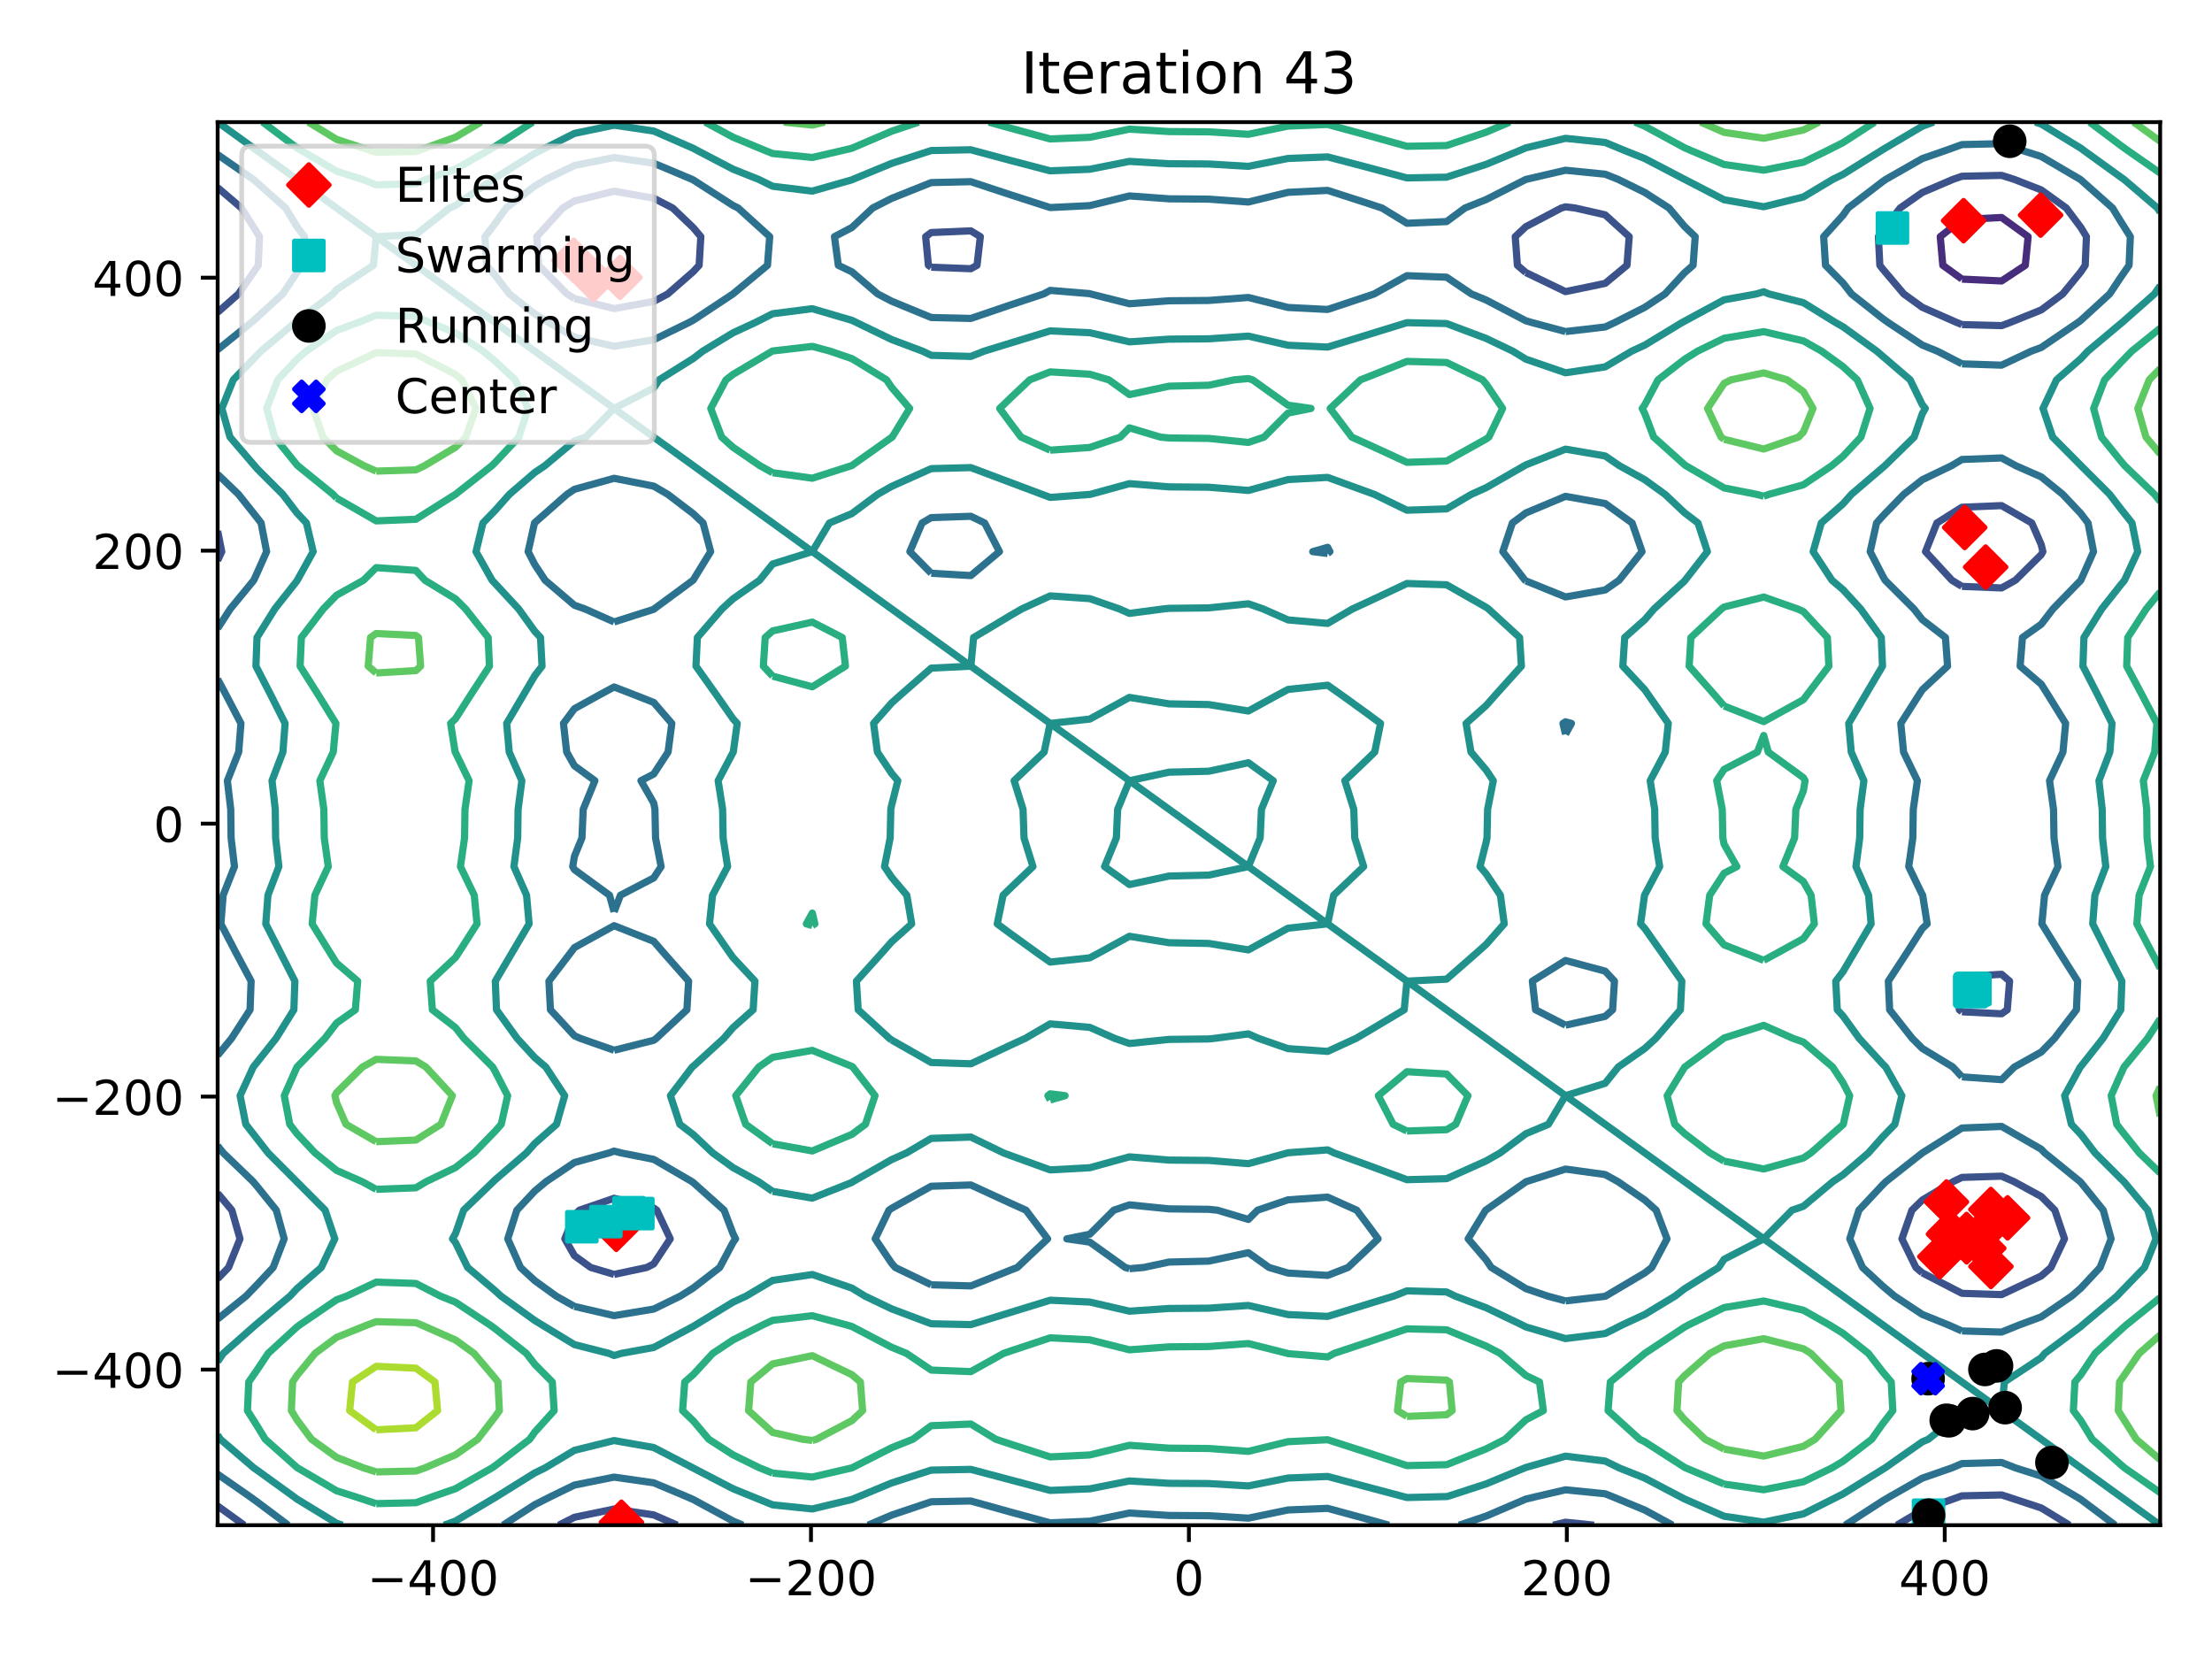 <?xml version="1.0" encoding="utf-8" standalone="no"?>
<!DOCTYPE svg PUBLIC "-//W3C//DTD SVG 1.1//EN"
  "http://www.w3.org/Graphics/SVG/1.1/DTD/svg11.dtd">
<!-- Created with matplotlib (https://matplotlib.org/) -->
<svg height="345.6pt" version="1.1" viewBox="0 0 460.8 345.6" width="460.8pt" xmlns="http://www.w3.org/2000/svg" xmlns:xlink="http://www.w3.org/1999/xlink">
 <defs>
  <style type="text/css">
*{stroke-linecap:butt;stroke-linejoin:round;}
  </style>
 </defs>
 <g id="figure_1">
  <g id="patch_1">
   <path d="M 0 345.6 
L 460.8 345.6 
L 460.8 0 
L 0 0 
z
" style="fill:#ffffff;"/>
  </g>
  <g id="axes_1">
   <g id="patch_2">
    <path d="M 45.34 317.72 
L 450 317.72 
L 450 25.44 
L 45.34 25.44 
z
" style="fill:#ffffff;"/>
   </g>
   <g id="matplotlib.axis_1">
    <g id="xtick_1">
     <g id="line2d_1">
      <defs>
       <path d="M 0 0 
L 0 3.5 
" id="m729ddedea4" style="stroke:#000000;stroke-width:0.8;"/>
      </defs>
      <g>
       <use style="stroke:#000000;stroke-width:0.8;" x="90.215" xlink:href="#m729ddedea4" y="317.72"/>
      </g>
     </g>
     <g id="text_1">
      <!-- −400 -->
      <defs>
       <path d="M 10.594 35.5 
L 73.188 35.5 
L 73.188 27.203 
L 10.594 27.203 
z
" id="DejaVuSans-8722"/>
       <path d="M 37.797 64.312 
L 12.891 25.391 
L 37.797 25.391 
z
M 35.203 72.906 
L 47.609 72.906 
L 47.609 25.391 
L 58.016 25.391 
L 58.016 17.188 
L 47.609 17.188 
L 47.609 0 
L 37.797 0 
L 37.797 17.188 
L 4.891 17.188 
L 4.891 26.703 
z
" id="DejaVuSans-52"/>
       <path d="M 31.781 66.406 
Q 24.172 66.406 20.328 58.906 
Q 16.5 51.422 16.5 36.375 
Q 16.5 21.391 20.328 13.891 
Q 24.172 6.391 31.781 6.391 
Q 39.453 6.391 43.281 13.891 
Q 47.125 21.391 47.125 36.375 
Q 47.125 51.422 43.281 58.906 
Q 39.453 66.406 31.781 66.406 
z
M 31.781 74.219 
Q 44.047 74.219 50.516 64.516 
Q 56.984 54.828 56.984 36.375 
Q 56.984 17.969 50.516 8.266 
Q 44.047 -1.422 31.781 -1.422 
Q 19.531 -1.422 13.062 8.266 
Q 6.594 17.969 6.594 36.375 
Q 6.594 54.828 13.062 64.516 
Q 19.531 74.219 31.781 74.219 
z
" id="DejaVuSans-48"/>
      </defs>
      <g transform="translate(76.481 332.318)scale(0.1 -0.1)">
       <use xlink:href="#DejaVuSans-8722"/>
       <use x="83.789" xlink:href="#DejaVuSans-52"/>
       <use x="147.412" xlink:href="#DejaVuSans-48"/>
       <use x="211.035" xlink:href="#DejaVuSans-48"/>
      </g>
     </g>
    </g>
    <g id="xtick_2">
     <g id="line2d_2">
      <g>
       <use style="stroke:#000000;stroke-width:0.8;" x="168.942" xlink:href="#m729ddedea4" y="317.72"/>
      </g>
     </g>
     <g id="text_2">
      <!-- −200 -->
      <defs>
       <path d="M 19.188 8.297 
L 53.609 8.297 
L 53.609 0 
L 7.328 0 
L 7.328 8.297 
Q 12.938 14.109 22.625 23.891 
Q 32.328 33.688 34.812 36.531 
Q 39.547 41.844 41.422 45.531 
Q 43.312 49.219 43.312 52.781 
Q 43.312 58.594 39.234 62.25 
Q 35.156 65.922 28.609 65.922 
Q 23.969 65.922 18.812 64.312 
Q 13.672 62.703 7.812 59.422 
L 7.812 69.391 
Q 13.766 71.781 18.938 73 
Q 24.125 74.219 28.422 74.219 
Q 39.75 74.219 46.484 68.547 
Q 53.219 62.891 53.219 53.422 
Q 53.219 48.922 51.531 44.891 
Q 49.859 40.875 45.406 35.406 
Q 44.188 33.984 37.641 27.219 
Q 31.109 20.453 19.188 8.297 
z
" id="DejaVuSans-50"/>
      </defs>
      <g transform="translate(155.209 332.318)scale(0.1 -0.1)">
       <use xlink:href="#DejaVuSans-8722"/>
       <use x="83.789" xlink:href="#DejaVuSans-50"/>
       <use x="147.412" xlink:href="#DejaVuSans-48"/>
       <use x="211.035" xlink:href="#DejaVuSans-48"/>
      </g>
     </g>
    </g>
    <g id="xtick_3">
     <g id="line2d_3">
      <g>
       <use style="stroke:#000000;stroke-width:0.8;" x="247.67" xlink:href="#m729ddedea4" y="317.72"/>
      </g>
     </g>
     <g id="text_3">
      <!-- 0 -->
      <g transform="translate(244.489 332.318)scale(0.1 -0.1)">
       <use xlink:href="#DejaVuSans-48"/>
      </g>
     </g>
    </g>
    <g id="xtick_4">
     <g id="line2d_4">
      <g>
       <use style="stroke:#000000;stroke-width:0.8;" x="326.398" xlink:href="#m729ddedea4" y="317.72"/>
      </g>
     </g>
     <g id="text_4">
      <!-- 200 -->
      <g transform="translate(316.854 332.318)scale(0.1 -0.1)">
       <use xlink:href="#DejaVuSans-50"/>
       <use x="63.623" xlink:href="#DejaVuSans-48"/>
       <use x="127.246" xlink:href="#DejaVuSans-48"/>
      </g>
     </g>
    </g>
    <g id="xtick_5">
     <g id="line2d_5">
      <g>
       <use style="stroke:#000000;stroke-width:0.8;" x="405.125" xlink:href="#m729ddedea4" y="317.72"/>
      </g>
     </g>
     <g id="text_5">
      <!-- 400 -->
      <g transform="translate(395.582 332.318)scale(0.1 -0.1)">
       <use xlink:href="#DejaVuSans-52"/>
       <use x="63.623" xlink:href="#DejaVuSans-48"/>
       <use x="127.246" xlink:href="#DejaVuSans-48"/>
      </g>
     </g>
    </g>
   </g>
   <g id="matplotlib.axis_2">
    <g id="ytick_1">
     <g id="line2d_6">
      <defs>
       <path d="M 0 0 
L -3.5 0 
" id="mb0273f12ad" style="stroke:#000000;stroke-width:0.8;"/>
      </defs>
      <g>
       <use style="stroke:#000000;stroke-width:0.8;" x="45.34" xlink:href="#mb0273f12ad" y="285.308"/>
      </g>
     </g>
     <g id="text_6">
      <!-- −400 -->
      <g transform="translate(10.873 289.107)scale(0.1 -0.1)">
       <use xlink:href="#DejaVuSans-8722"/>
       <use x="83.789" xlink:href="#DejaVuSans-52"/>
       <use x="147.412" xlink:href="#DejaVuSans-48"/>
       <use x="211.035" xlink:href="#DejaVuSans-48"/>
      </g>
     </g>
    </g>
    <g id="ytick_2">
     <g id="line2d_7">
      <g>
       <use style="stroke:#000000;stroke-width:0.8;" x="45.34" xlink:href="#mb0273f12ad" y="228.444"/>
      </g>
     </g>
     <g id="text_7">
      <!-- −200 -->
      <g transform="translate(10.873 232.243)scale(0.1 -0.1)">
       <use xlink:href="#DejaVuSans-8722"/>
       <use x="83.789" xlink:href="#DejaVuSans-50"/>
       <use x="147.412" xlink:href="#DejaVuSans-48"/>
       <use x="211.035" xlink:href="#DejaVuSans-48"/>
      </g>
     </g>
    </g>
    <g id="ytick_3">
     <g id="line2d_8">
      <g>
       <use style="stroke:#000000;stroke-width:0.8;" x="45.34" xlink:href="#mb0273f12ad" y="171.58"/>
      </g>
     </g>
     <g id="text_8">
      <!-- 0 -->
      <g transform="translate(31.977 175.379)scale(0.1 -0.1)">
       <use xlink:href="#DejaVuSans-48"/>
      </g>
     </g>
    </g>
    <g id="ytick_4">
     <g id="line2d_9">
      <g>
       <use style="stroke:#000000;stroke-width:0.8;" x="45.34" xlink:href="#mb0273f12ad" y="114.716"/>
      </g>
     </g>
     <g id="text_9">
      <!-- 200 -->
      <g transform="translate(19.253 118.515)scale(0.1 -0.1)">
       <use xlink:href="#DejaVuSans-50"/>
       <use x="63.623" xlink:href="#DejaVuSans-48"/>
       <use x="127.246" xlink:href="#DejaVuSans-48"/>
      </g>
     </g>
    </g>
    <g id="ytick_5">
     <g id="line2d_10">
      <g>
       <use style="stroke:#000000;stroke-width:0.8;" x="45.34" xlink:href="#mb0273f12ad" y="57.852"/>
      </g>
     </g>
     <g id="text_10">
      <!-- 400 -->
      <g transform="translate(19.253 61.652)scale(0.1 -0.1)">
       <use xlink:href="#DejaVuSans-52"/>
       <use x="63.623" xlink:href="#DejaVuSans-48"/>
       <use x="127.246" xlink:href="#DejaVuSans-48"/>
      </g>
     </g>
    </g>
   </g>
   <g id="LineCollection_1"/>
   <g id="LineCollection_2">
    <path clip-path="url(#pd012beb67a)" d="M 408.708 58.143 
L 404.723 55.264 
L 404.188 49.3 
L 408.708 45.728 
L 416.967 45.305 
L 422.497 49.3 
L 421.912 55.264 
L 416.967 58.529 
L 408.708 58.143 
" style="fill:none;stroke:#472d7b;stroke-width:1.5;"/>
   </g>
   <g id="LineCollection_3">
    <path clip-path="url(#pd012beb67a)" d="M 45.34 313.727 
L 50.869 317.72 
" style="fill:none;stroke:#3b528b;stroke-width:1.5;"/>
    <path clip-path="url(#pd012beb67a)" d="M 116.413 317.72 
L 119.665 316.077 
L 127.924 314.358 
L 136.182 315.585 
L 141.069 317.72 
" style="fill:none;stroke:#3b528b;stroke-width:1.5;"/>
    <path clip-path="url(#pd012beb67a)" d="M 323.56 317.72 
L 326.124 317.104 
L 332.063 317.72 
" style="fill:none;stroke:#3b528b;stroke-width:1.5;"/>
    <path clip-path="url(#pd012beb67a)" d="M 395.144 317.72 
L 400.45 314.583 
L 408.286 311.755 
L 408.708 311.608 
L 416.967 311.423 
L 418.014 311.755 
L 425.225 314.133 
L 431.11 317.72 
" style="fill:none;stroke:#3b528b;stroke-width:1.5;"/>
    <path clip-path="url(#pd012beb67a)" d="M 45.34 248.577 
L 48.296 252.106 
L 49.995 258.071 
L 47.615 264.036 
L 45.34 266.385 
" style="fill:none;stroke:#3b528b;stroke-width:1.5;"/>
    <path clip-path="url(#pd012beb67a)" d="M 45.34 110.624 
L 46.193 114.913 
L 45.34 116.765 
" style="fill:none;stroke:#3b528b;stroke-width:1.5;"/>
    <path clip-path="url(#pd012beb67a)" d="M 45.34 39.084 
L 50.306 43.335 
L 53.598 48.543 
L 54.059 49.3 
L 53.802 55.264 
L 53.598 55.57 
L 49.683 61.229 
L 45.34 65.062 
" style="fill:none;stroke:#3b528b;stroke-width:1.5;"/>
    <path clip-path="url(#pd012beb67a)" d="M 127.924 265.483 
L 123.058 264.036 
L 119.665 261.585 
L 117.662 258.071 
L 119.665 253.149 
L 120.696 252.106 
L 127.924 249.619 
L 136.182 251.648 
L 136.816 252.106 
L 139.625 258.071 
L 136.182 263.291 
L 134.738 264.036 
L 127.924 265.483 
" style="fill:none;stroke:#3b528b;stroke-width:1.5;"/>
    <path clip-path="url(#pd012beb67a)" d="M 400.45 265.161 
L 399.118 264.036 
L 396.211 258.071 
L 398.286 252.106 
L 400.45 249.992 
L 406.904 246.141 
L 408.708 245.274 
L 416.967 245.017 
L 419.525 246.141 
L 425.225 249.248 
L 428.061 252.106 
L 430.075 258.071 
L 427.255 264.036 
L 425.225 265.804 
L 416.967 269.696 
L 408.708 269.421 
L 400.45 265.161 
" style="fill:none;stroke:#3b528b;stroke-width:1.5;"/>
    <path clip-path="url(#pd012beb67a)" d="M 408.708 210.776 
L 408.159 210.352 
L 407.719 204.387 
L 408.708 203.462 
L 416.967 202.962 
L 418.634 204.387 
L 418.152 210.352 
L 416.967 211.19 
L 408.708 210.776 
" style="fill:none;stroke:#3b528b;stroke-width:1.5;"/>
    <path clip-path="url(#pd012beb67a)" d="M 408.708 122.154 
L 406.613 120.878 
L 401.115 114.913 
L 403.489 108.949 
L 408.708 105.665 
L 416.967 105.329 
L 423.263 108.949 
L 425.225 113.454 
L 425.569 114.913 
L 425.225 115.543 
L 419.844 120.878 
L 416.967 122.48 
L 408.708 122.154 
" style="fill:none;stroke:#3b528b;stroke-width:1.5;"/>
    <path clip-path="url(#pd012beb67a)" d="M 408.708 67.617 
L 407.659 67.194 
L 400.45 64.016 
L 396.591 61.229 
L 392.191 56.023 
L 391.606 55.264 
L 391.307 49.3 
L 392.191 48.048 
L 395.831 43.335 
L 400.45 40.099 
L 406.831 37.37 
L 408.708 36.718 
L 416.967 36.532 
L 419.606 37.37 
L 425.225 39.566 
L 430.443 43.335 
L 433.483 47.393 
L 434.643 49.3 
L 434.386 55.264 
L 433.483 56.62 
L 429.705 61.229 
L 425.225 64.565 
L 418.7 67.194 
L 416.967 67.833 
L 408.708 67.617 
" style="fill:none;stroke:#3b528b;stroke-width:1.5;"/>
    <path clip-path="url(#pd012beb67a)" d="M 119.665 62.191 
L 118.107 61.229 
L 112.21 55.264 
L 111.829 49.3 
L 117.218 43.335 
L 119.665 41.869 
L 127.924 39.832 
L 136.182 41.286 
L 140.138 43.335 
L 144.44 47.452 
L 145.996 49.3 
L 145.641 55.264 
L 144.44 56.567 
L 139.11 61.229 
L 136.182 62.792 
L 127.924 64.291 
L 119.665 62.191 
" style="fill:none;stroke:#3b528b;stroke-width:1.5;"/>
    <path clip-path="url(#pd012beb67a)" d="M 193.991 55.661 
L 193.403 55.264 
L 192.831 49.3 
L 193.991 48.443 
L 202.249 48.095 
L 204.222 49.3 
L 203.53 55.264 
L 202.249 55.979 
L 193.991 55.661 
" style="fill:none;stroke:#3b528b;stroke-width:1.5;"/>
    <path clip-path="url(#pd012beb67a)" d="M 317.866 56.778 
L 316.1 55.264 
L 315.649 49.3 
L 317.866 47.221 
L 325.252 43.335 
L 326.124 43.086 
L 328.145 43.335 
L 334.383 44.752 
L 339.395 49.3 
L 338.929 55.264 
L 334.383 59.035 
L 326.124 60.749 
L 317.866 56.778 
" style="fill:none;stroke:#3b528b;stroke-width:1.5;"/>
   </g>
   <g id="LineCollection_4">
    <path clip-path="url(#pd012beb67a)" d="M 104.796 317.72 
L 111.407 313.447 
L 114.754 311.755 
L 119.665 309.365 
L 127.924 307.71 
L 136.182 308.892 
L 142.988 311.755 
L 144.44 312.39 
L 152.699 316.868 
L 154.755 317.72 
" style="fill:none;stroke:#2c728e;stroke-width:1.5;"/>
    <path clip-path="url(#pd012beb67a)" d="M 180.843 317.72 
L 185.732 315.627 
L 193.991 312.843 
L 202.249 312.684 
L 210.507 314.985 
L 218.766 317.232 
L 227.024 316.892 
L 235.282 315.189 
L 243.541 315.696 
L 251.799 315.751 
L 260.058 316.258 
L 268.316 314.555 
L 276.574 314.215 
L 284.833 316.462 
L 289.348 317.72 
" style="fill:none;stroke:#2c728e;stroke-width:1.5;"/>
    <path clip-path="url(#pd012beb67a)" d="M 303.972 317.72 
L 309.608 315.82 
L 317.866 312.285 
L 320.07 311.755 
L 326.124 310.355 
L 334.383 311.179 
L 335.826 311.755 
L 342.641 314.579 
L 348.434 317.72 
" style="fill:none;stroke:#2c728e;stroke-width:1.5;"/>
    <path clip-path="url(#pd012beb67a)" d="M 384.366 317.72 
L 392.191 312.662 
L 393.725 311.755 
L 400.45 307.927 
L 406.6 305.79 
L 408.708 304.889 
L 416.967 304.66 
L 419.858 305.79 
L 425.225 307.494 
L 432.485 311.755 
L 433.483 312.363 
L 440.624 317.72 
" style="fill:none;stroke:#2c728e;stroke-width:1.5;"/>
    <path clip-path="url(#pd012beb67a)" d="M 45.34 307.103 
L 52.029 311.755 
L 53.598 312.888 
L 60.039 317.72 
" style="fill:none;stroke:#2c728e;stroke-width:1.5;"/>
    <path clip-path="url(#pd012beb67a)" d="M 45.34 238.691 
L 46.519 240.176 
L 52.72 246.141 
L 53.598 247.19 
L 57.562 252.106 
L 59.198 258.071 
L 56.907 264.036 
L 53.598 267.583 
L 51.256 270.001 
L 45.34 274.776 
" style="fill:none;stroke:#2c728e;stroke-width:1.5;"/>
    <path clip-path="url(#pd012beb67a)" d="M 45.34 141.477 
L 47.082 144.738 
L 50.193 150.703 
L 49.722 156.668 
L 47.365 162.633 
L 48.066 168.598 
L 48.143 174.562 
L 48.844 180.527 
L 46.487 186.492 
L 46.015 192.457 
L 49.127 198.422 
L 52.313 204.387 
L 52.093 210.352 
L 48.238 216.317 
L 45.34 219.848 
" style="fill:none;stroke:#2c728e;stroke-width:1.5;"/>
    <path clip-path="url(#pd012beb67a)" d="M 45.34 98.8 
L 49.689 102.984 
L 53.598 107.906 
L 54.395 108.949 
L 55.537 114.913 
L 53.598 119.286 
L 52.865 120.878 
L 47.97 126.843 
L 45.34 130.914 
" style="fill:none;stroke:#2c728e;stroke-width:1.5;"/>
    <path clip-path="url(#pd012beb67a)" d="M 45.34 32.212 
L 52.756 37.37 
L 53.598 38.091 
L 59.497 43.335 
L 61.857 47.211 
L 63.421 49.3 
L 63.105 55.264 
L 61.857 56.787 
L 58.898 61.229 
L 53.598 66.086 
L 52.343 67.194 
L 45.34 72.846 
" style="fill:none;stroke:#2c728e;stroke-width:1.5;"/>
    <path clip-path="url(#pd012beb67a)" d="M 408.708 277.26 
L 405.773 275.966 
L 400.45 273.819 
L 394.67 270.001 
L 392.191 267.907 
L 388.002 264.036 
L 385.342 258.071 
L 387.241 252.106 
L 392.191 246.816 
L 392.882 246.141 
L 400.45 240.182 
L 400.461 240.176 
L 408.708 234.988 
L 416.967 234.652 
L 425.225 239.4 
L 425.956 240.176 
L 433.303 246.141 
L 433.483 246.323 
L 438.147 252.106 
L 439.783 258.071 
L 437.492 264.036 
L 433.483 268.333 
L 431.569 270.001 
L 425.225 274.322 
L 420.764 275.966 
L 416.967 277.496 
L 408.708 277.26 
" style="fill:none;stroke:#2c728e;stroke-width:1.5;"/>
    <path clip-path="url(#pd012beb67a)" d="M 119.665 272.15 
L 115.859 270.001 
L 111.407 266.785 
L 108.431 264.036 
L 105.772 258.071 
L 107.67 252.106 
L 111.407 248.114 
L 113.768 246.141 
L 119.665 242.171 
L 126.862 240.176 
L 127.924 239.791 
L 129.411 240.176 
L 136.182 241.516 
L 144.128 246.141 
L 144.44 246.367 
L 150.843 252.106 
L 152.699 256.997 
L 153.232 258.071 
L 152.699 258.838 
L 149.937 264.036 
L 144.44 268.296 
L 141.71 270.001 
L 136.182 272.7 
L 127.924 274.071 
L 119.665 272.15 
" style="fill:none;stroke:#2c728e;stroke-width:1.5;"/>
    <path clip-path="url(#pd012beb67a)" d="M 326.124 271.002 
L 322.395 270.001 
L 317.866 268.446 
L 310.658 264.036 
L 309.608 262.475 
L 305.843 258.071 
L 309.483 252.106 
L 309.608 252.037 
L 317.866 246.193 
L 317.995 246.141 
L 326.124 243.54 
L 334.383 244.681 
L 337.029 246.141 
L 342.641 249.985 
L 345.008 252.106 
L 347.271 258.071 
L 344.101 264.036 
L 342.641 265.167 
L 334.478 270.001 
L 334.383 270.045 
L 326.124 271.002 
" style="fill:none;stroke:#2c728e;stroke-width:1.5;"/>
    <path clip-path="url(#pd012beb67a)" d="M 193.991 267.648 
L 186.493 264.036 
L 185.732 263.146 
L 182.316 258.071 
L 185.183 252.106 
L 185.732 251.717 
L 193.991 247.115 
L 202.249 246.852 
L 210.507 250.656 
L 213.731 252.106 
L 218.24 258.071 
L 211.924 264.036 
L 210.507 264.587 
L 202.249 267.875 
L 193.991 267.648 
" style="fill:none;stroke:#2c728e;stroke-width:1.5;"/>
    <path clip-path="url(#pd012beb67a)" d="M 235.282 264.295 
L 234.404 264.036 
L 227.024 258.756 
L 222.236 258.071 
L 227.024 257.112 
L 232.02 252.106 
L 235.282 250.994 
L 243.541 251.831 
L 251.799 251.923 
L 253.607 252.106 
L 260.058 254.029 
L 261.976 252.106 
L 268.316 249.946 
L 276.574 249.383 
L 282.628 252.106 
L 284.833 255.023 
L 287.084 258.071 
L 284.833 260.247 
L 280.821 264.036 
L 276.574 265.688 
L 268.316 265.201 
L 264.361 264.036 
L 260.058 260.957 
L 251.799 262.714 
L 243.541 262.907 
L 238.234 264.036 
L 235.282 264.295 
" style="fill:none;stroke:#2c728e;stroke-width:1.5;"/>
    <path clip-path="url(#pd012beb67a)" d="M 408.708 224.332 
L 406.818 222.282 
L 400.45 218.404 
L 398.357 216.317 
L 393.648 210.352 
L 393.379 204.387 
L 397.271 198.422 
L 400.45 193.434 
L 401.47 192.457 
L 400.527 186.492 
L 400.45 186.395 
L 397.617 180.527 
L 398.474 174.562 
L 398.567 168.598 
L 399.424 162.633 
L 396.544 156.668 
L 395.969 150.703 
L 399.77 144.738 
L 400.45 143.696 
L 405.712 138.773 
L 405.272 132.808 
L 400.45 129.08 
L 398.684 126.843 
L 392.704 120.878 
L 392.191 119.967 
L 389.591 114.913 
L 390.916 108.949 
L 392.191 107.512 
L 396.584 102.984 
L 400.45 99.94 
L 406.527 97.019 
L 408.708 95.718 
L 416.967 95.399 
L 419.938 97.019 
L 425.225 99.341 
L 429.712 102.984 
L 433.483 106.991 
L 434.98 108.949 
L 436.122 114.913 
L 433.483 120.865 
L 433.476 120.878 
L 427.675 126.843 
L 425.225 130.043 
L 421.311 132.808 
L 420.83 138.773 
L 425.225 142.531 
L 426.622 144.738 
L 430.309 150.703 
L 429.751 156.668 
L 426.958 162.633 
L 427.788 168.598 
L 427.879 174.562 
L 428.71 180.527 
L 425.917 186.492 
L 425.358 192.457 
L 429.046 198.422 
L 432.821 204.387 
L 432.56 210.352 
L 427.992 216.317 
L 425.225 219.163 
L 419.619 222.282 
L 416.967 224.912 
L 408.708 224.332 
" style="fill:none;stroke:#2c728e;stroke-width:1.5;"/>
    <path clip-path="url(#pd012beb67a)" d="M 127.924 218.784 
L 120.898 216.317 
L 119.665 215.767 
L 114.664 210.352 
L 114.35 204.387 
L 118.902 198.422 
L 119.665 197.399 
L 127.924 192.837 
L 136.182 196.094 
L 138.19 198.422 
L 143.456 204.387 
L 143.092 210.352 
L 136.72 216.317 
L 136.182 216.714 
L 127.924 218.784 
" style="fill:none;stroke:#2c728e;stroke-width:1.5;"/>
    <path clip-path="url(#pd012beb67a)" d="M 326.124 213.566 
L 319.88 210.352 
L 319.219 204.387 
L 326.124 200.086 
L 334.383 202.307 
L 336.32 204.387 
L 335.936 210.352 
L 334.383 211.731 
L 326.124 213.566 
" style="fill:none;stroke:#2c728e;stroke-width:1.5;"/>
    <path clip-path="url(#pd012beb67a)" d="M 127.924 189.951 
L 126.975 186.492 
L 119.665 181.161 
L 119.307 180.527 
L 119.665 178.395 
L 121.229 174.562 
L 121.495 168.598 
L 123.928 162.633 
L 119.665 159.524 
L 118.052 156.668 
L 117.379 150.703 
L 119.665 147.636 
L 124.911 144.738 
L 127.924 143.112 
L 132.144 144.738 
L 136.182 146.331 
L 139.952 150.703 
L 139.173 156.668 
L 136.182 161.247 
L 133.52 162.633 
L 136.182 167.292 
L 136.436 168.598 
L 136.563 174.562 
L 137.722 180.527 
L 136.182 182.884 
L 129.252 186.492 
L 127.924 189.951 
" style="fill:none;stroke:#2c728e;stroke-width:1.5;"/>
    <path clip-path="url(#pd012beb67a)" d="M 326.124 152.949 
L 325.591 150.703 
L 326.124 150.363 
L 327.36 150.703 
L 326.124 152.949 
" style="fill:none;stroke:#2c728e;stroke-width:1.5;"/>
    <path clip-path="url(#pd012beb67a)" d="M 127.924 129.562 
L 121.826 126.843 
L 119.665 126.084 
L 113.56 120.878 
L 111.407 117.608 
L 110.021 114.913 
L 111.346 108.949 
L 111.407 108.88 
L 118.099 102.984 
L 119.665 101.929 
L 127.924 99.64 
L 136.182 101.274 
L 139.119 102.984 
L 144.44 107.037 
L 146.462 108.949 
L 148.042 114.913 
L 144.44 120.785 
L 144.369 120.878 
L 136.278 126.843 
L 136.182 126.933 
L 127.924 129.562 
" style="fill:none;stroke:#2c728e;stroke-width:1.5;"/>
    <path clip-path="url(#pd012beb67a)" d="M 317.866 121.004 
L 317.693 120.878 
L 313.058 114.913 
L 315.059 108.949 
L 317.866 106.854 
L 326.124 103.395 
L 334.383 104.888 
L 340.004 108.949 
L 342.072 114.913 
L 337.283 120.878 
L 334.383 122.906 
L 326.124 124.351 
L 317.866 121.004 
" style="fill:none;stroke:#2c728e;stroke-width:1.5;"/>
    <path clip-path="url(#pd012beb67a)" d="M 193.991 119.424 
L 189.541 114.913 
L 192.082 108.949 
L 193.991 107.827 
L 202.249 107.55 
L 205.129 108.949 
L 208.203 114.913 
L 202.249 119.901 
L 193.991 119.424 
" style="fill:none;stroke:#2c728e;stroke-width:1.5;"/>
    <path clip-path="url(#pd012beb67a)" d="M 276.574 115.299 
L 273.464 114.913 
L 276.574 114.021 
L 277.045 114.913 
L 276.574 115.299 
" style="fill:none;stroke:#2c728e;stroke-width:1.5;"/>
    <path clip-path="url(#pd012beb67a)" d="M 408.708 75.795 
L 403.598 73.159 
L 400.45 71.89 
L 393.343 67.194 
L 392.191 66.363 
L 385.691 61.229 
L 383.933 58.955 
L 380.284 55.264 
L 379.902 49.3 
L 383.933 44.838 
L 384.995 43.335 
L 392.191 37.822 
L 392.837 37.37 
L 400.45 33.036 
L 405.146 31.405 
L 408.708 30.119 
L 416.967 29.926 
L 421.45 31.405 
L 425.225 32.604 
L 433.347 37.37 
L 433.483 37.468 
L 440.082 43.335 
L 441.742 46.061 
L 443.789 49.3 
L 443.522 55.264 
L 441.742 57.838 
L 439.483 61.229 
L 433.483 66.728 
L 432.857 67.194 
L 425.225 72.392 
L 423.143 73.159 
L 416.967 76.07 
L 408.708 75.795 
" style="fill:none;stroke:#2c728e;stroke-width:1.5;"/>
    <path clip-path="url(#pd012beb67a)" d="M 119.665 70.221 
L 114.306 67.194 
L 111.407 65.404 
L 106.12 61.229 
L 103.149 57.385 
L 101.357 55.264 
L 101.031 49.3 
L 103.149 46.557 
L 105.425 43.335 
L 111.407 38.752 
L 113.715 37.37 
L 119.665 34.475 
L 127.924 32.82 
L 136.182 34.001 
L 144.189 37.37 
L 144.44 37.5 
L 152.699 42.807 
L 153.774 43.335 
L 160.347 49.3 
L 159.882 55.264 
L 152.699 61.221 
L 152.691 61.229 
L 144.44 66.695 
L 143.506 67.194 
L 136.182 70.77 
L 127.924 72.141 
L 119.665 70.221 
" style="fill:none;stroke:#2c728e;stroke-width:1.5;"/>
    <path clip-path="url(#pd012beb67a)" d="M 326.124 69.072 
L 319.128 67.194 
L 317.866 66.824 
L 309.608 62.505 
L 306.511 61.229 
L 301.349 57.746 
L 293.091 57.428 
L 286.275 61.229 
L 284.833 61.72 
L 276.574 64.466 
L 268.316 64.05 
L 260.058 61.97 
L 251.799 62.589 
L 243.541 62.657 
L 235.282 63.275 
L 227.159 61.229 
L 227.024 61.174 
L 218.766 60.492 
L 217.413 61.229 
L 210.507 63.525 
L 202.249 66.336 
L 193.991 66.142 
L 185.732 62.741 
L 182.842 61.229 
L 177.474 56.629 
L 174.635 55.264 
L 173.832 49.3 
L 177.474 47.384 
L 181.792 43.335 
L 185.732 41.336 
L 193.991 38.036 
L 202.249 37.848 
L 210.507 40.575 
L 218.766 43.238 
L 227.024 42.835 
L 235.282 40.817 
L 243.541 41.417 
L 251.799 41.483 
L 260.058 42.083 
L 268.316 40.066 
L 276.574 39.662 
L 284.833 42.326 
L 287.889 43.335 
L 293.091 46.509 
L 301.349 46.161 
L 305.178 43.335 
L 309.608 41.565 
L 317.866 37.375 
L 317.885 37.37 
L 326.124 35.464 
L 334.383 36.289 
L 337.093 37.37 
L 342.641 40.094 
L 347.685 43.335 
L 350.9 47.153 
L 353.143 49.3 
L 352.701 55.264 
L 350.9 56.84 
L 346.856 61.229 
L 342.641 64.021 
L 336.372 67.194 
L 334.383 68.115 
L 326.124 69.072 
" style="fill:none;stroke:#2c728e;stroke-width:1.5;"/>
   </g>
   <g id="LineCollection_5">
    <path clip-path="url(#pd012beb67a)" d="M 92.518 317.72 
L 94.89 316.864 
L 103.499 311.755 
L 111.407 306.833 
L 113.551 305.79 
L 119.665 302.128 
L 127.924 300.091 
L 136.182 301.545 
L 152.699 310.128 
L 160.957 313.486 
L 169.216 314.343 
L 177.474 312.359 
L 185.732 308.932 
L 193.991 306.252 
L 202.249 306.099 
L 218.766 310.478 
L 227.024 310.15 
L 235.282 308.511 
L 243.541 308.999 
L 251.799 309.052 
L 260.058 309.54 
L 268.316 307.9 
L 276.574 307.573 
L 293.091 311.96 
L 301.485 311.755 
L 309.608 309.118 
L 317.866 305.697 
L 326.124 303.346 
L 334.383 304.361 
L 337.294 305.79 
L 342.641 307.923 
L 350.9 312.254 
L 359.158 315.862 
L 367.416 317.089 
L 375.675 315.37 
L 383.933 311.217 
L 392.697 305.79 
L 400.45 300.358 
L 401.696 299.825 
L 408.708 294.283 
L 416.967 293.86 
L 367.416 258.071 
L 359.158 262.33 
L 358.033 264.036 
L 350.9 268.49 
L 348.951 270.001 
L 342.641 273.824 
L 338.015 275.966 
L 334.383 277.804 
L 326.124 278.851 
L 317.866 276.427 
L 316.985 275.966 
L 309.608 272.437 
L 303.141 270.001 
L 301.349 269.137 
L 293.091 268.91 
L 290.353 270.001 
L 276.574 274.231 
L 268.316 273.85 
L 260.058 271.948 
L 251.799 272.514 
L 243.541 272.576 
L 235.282 273.142 
L 227.024 271.239 
L 218.766 270.859 
L 202.249 275.941 
L 193.991 275.764 
L 185.732 272.653 
L 180.188 270.001 
L 177.474 268.34 
L 169.216 265.504 
L 160.957 266.729 
L 155.431 270.001 
L 152.699 271.266 
L 144.44 276.298 
L 136.182 280.706 
L 129.439 281.931 
L 127.924 282.381 
L 126.842 281.931 
L 119.665 280.106 
L 111.407 275.089 
L 104.363 270.001 
L 103.149 268.879 
L 97.417 264.036 
L 94.89 258.852 
L 94.266 258.071 
L 94.89 256.977 
L 96.585 252.106 
L 103.149 245.779 
L 109.656 240.176 
L 111.407 238.203 
L 115.937 234.211 
L 117.632 228.247 
L 113.706 222.282 
L 111.407 220.321 
L 107.735 216.317 
L 103.428 210.352 
L 103.182 204.387 
L 110.219 192.457 
L 109.692 186.492 
L 107.058 180.527 
L 107.842 174.562 
L 107.928 168.598 
L 108.711 162.633 
L 106.077 156.668 
L 105.551 150.703 
L 111.407 140.751 
L 112.917 138.773 
L 112.602 132.808 
L 111.407 131.514 
L 108.034 126.843 
L 102.51 120.878 
L 99.155 114.913 
L 100.603 108.949 
L 103.149 106.325 
L 106.114 102.984 
L 111.407 98.427 
L 113.498 97.019 
L 119.665 91.867 
L 122.028 91.054 
L 127.924 85.089 
L 78.373 49.3 
L 77.788 55.264 
L 70.115 60.33 
L 69.378 61.229 
L 61.459 67.194 
L 54.343 73.159 
L 53.598 73.957 
L 48.593 79.124 
L 46.213 85.089 
L 47.912 91.054 
L 53.598 97.683 
L 58.904 102.984 
L 61.857 106.846 
L 63.836 108.949 
L 65.241 114.913 
L 61.857 121.011 
L 57.249 126.843 
L 53.535 132.808 
L 53.315 138.773 
L 56.393 144.738 
L 59.389 150.703 
L 58.935 156.668 
L 56.666 162.633 
L 57.341 168.598 
L 57.415 174.562 
L 58.09 180.527 
L 55.82 186.492 
L 55.366 192.457 
L 61.429 204.387 
L 61.218 210.352 
L 57.506 216.317 
L 52.763 222.282 
L 50.016 228.247 
L 51.202 234.211 
L 55.852 240.176 
L 67.734 252.106 
L 69.747 258.071 
L 66.927 264.036 
L 61.857 268.452 
L 60.412 270.001 
L 53.285 275.966 
L 46.525 281.931 
L 45.34 283.644 
L 45.34 283.644 
" style="fill:none;stroke:#21918c;stroke-width:1.5;"/>
    <path clip-path="url(#pd012beb67a)" d="M 45.34 298.935 
L 45.903 299.825 
L 52.872 305.79 
L 53.598 306.296 
L 61.157 311.755 
L 61.857 312.28 
L 70.115 317.314 
L 71.348 317.72 
" style="fill:none;stroke:#21918c;stroke-width:1.5;"/>
    <path clip-path="url(#pd012beb67a)" d="M 450 59.516 
L 448.815 61.229 
L 442.055 67.194 
L 441.742 67.447 
L 434.928 73.159 
L 433.483 74.708 
L 428.413 79.124 
L 425.593 85.089 
L 427.606 91.054 
L 433.483 96.975 
L 433.519 97.019 
L 439.488 102.984 
L 441.742 105.931 
L 444.138 108.949 
L 445.324 114.913 
L 442.577 120.878 
L 441.742 121.897 
L 437.834 126.843 
L 434.122 132.808 
L 433.911 138.773 
L 436.978 144.738 
L 439.974 150.703 
L 439.52 156.668 
L 437.25 162.633 
L 437.925 168.598 
L 437.999 174.562 
L 438.674 180.527 
L 436.405 186.492 
L 435.951 192.457 
L 438.947 198.422 
L 441.742 203.857 
L 442.025 204.387 
L 441.805 210.352 
L 441.742 210.45 
L 438.091 216.317 
L 433.483 222.149 
L 433.354 222.282 
L 430.099 228.247 
L 431.504 234.211 
L 433.483 236.314 
L 436.436 240.176 
L 441.742 245.477 
L 442.432 246.141 
L 447.428 252.106 
L 449.127 258.071 
L 446.747 264.036 
L 441.742 269.203 
L 440.997 270.001 
L 433.881 275.966 
L 433.483 276.331 
L 425.962 281.931 
L 425.225 282.83 
L 417.552 287.896 
L 416.967 293.86 
L 425.225 299.825 
L 425.225 299.825 
L 433.483 305.79 
L 433.483 305.79 
L 441.742 311.755 
L 450 317.72 
" style="fill:none;stroke:#21918c;stroke-width:1.5;"/>
    <path clip-path="url(#pd012beb67a)" d="M 45.34 25.44 
L 53.598 31.405 
L 61.857 37.37 
L 61.857 37.37 
L 70.115 43.335 
L 70.115 43.335 
L 78.373 49.3 
L 86.632 48.877 
L 93.644 43.335 
L 94.89 42.802 
L 102.643 37.37 
L 103.149 37.082 
L 111.407 31.943 
L 112.512 31.405 
L 119.665 27.79 
L 127.924 26.071 
L 136.182 27.298 
L 144.44 30.906 
L 145.36 31.405 
L 152.699 35.237 
L 158.046 37.37 
L 160.957 38.799 
L 169.216 39.814 
L 177.474 37.463 
L 177.658 37.37 
L 185.732 34.042 
L 193.855 31.405 
L 193.991 31.359 
L 202.249 31.2 
L 202.983 31.405 
L 210.507 33.423 
L 218.766 35.587 
L 227.024 35.26 
L 235.282 33.62 
L 243.541 34.108 
L 251.799 34.161 
L 260.058 34.649 
L 268.316 33.01 
L 276.574 32.682 
L 284.833 34.846 
L 293.091 37.061 
L 301.349 36.908 
L 309.608 34.228 
L 316.456 31.405 
L 317.866 30.801 
L 326.124 28.817 
L 334.383 29.674 
L 338.561 31.405 
L 342.641 33.032 
L 350.9 37.344 
L 350.96 37.37 
L 359.158 41.615 
L 367.416 43.069 
L 375.675 41.032 
L 381.789 37.37 
L 383.933 36.327 
L 391.841 31.405 
L 392.191 31.179 
L 400.45 26.296 
L 402.822 25.44 
" style="fill:none;stroke:#21918c;stroke-width:1.5;"/>
    <path clip-path="url(#pd012beb67a)" d="M 423.992 25.44 
L 425.225 25.846 
L 433.483 30.88 
L 434.183 31.405 
L 441.742 36.864 
L 442.468 37.37 
L 449.437 43.335 
L 450 44.225 
" style="fill:none;stroke:#21918c;stroke-width:1.5;"/>
    <path clip-path="url(#pd012beb67a)" d="M 359.158 252.106 
L 367.416 258.071 
L 373.312 252.106 
L 375.675 251.293 
L 381.842 246.141 
L 383.933 244.733 
L 389.226 240.176 
L 392.191 236.835 
L 394.737 234.211 
L 396.185 228.247 
L 392.83 222.282 
L 392.191 221.645 
L 387.306 216.317 
L 383.933 211.646 
L 382.738 210.352 
L 382.423 204.387 
L 383.933 202.409 
L 389.789 192.457 
L 389.263 186.492 
L 386.629 180.527 
L 387.412 174.562 
L 387.498 168.598 
L 388.282 162.633 
L 385.648 156.668 
L 385.121 150.703 
L 392.158 138.773 
L 391.912 132.808 
L 387.605 126.843 
L 383.933 122.839 
L 381.634 120.878 
L 377.708 114.913 
L 379.403 108.949 
L 383.933 104.957 
L 385.684 102.984 
L 392.652 97.019 
L 398.755 91.054 
L 400.45 86.183 
L 401.074 85.089 
L 400.45 84.308 
L 397.923 79.124 
L 390.977 73.159 
L 383.933 68.071 
L 382.38 67.194 
L 375.675 63.054 
L 368.498 61.229 
L 367.416 60.779 
L 365.901 61.229 
L 359.158 62.454 
L 350.398 67.194 
L 342.641 71.894 
L 339.909 73.159 
L 334.383 76.431 
L 326.124 77.656 
L 317.866 74.82 
L 315.152 73.159 
L 309.608 70.507 
L 301.349 67.396 
L 293.091 67.219 
L 276.574 72.301 
L 268.316 71.921 
L 260.058 70.018 
L 251.799 70.584 
L 243.541 70.646 
L 235.282 71.212 
L 227.024 69.31 
L 218.766 68.929 
L 204.987 73.159 
L 202.249 74.25 
L 193.991 74.023 
L 192.199 73.159 
L 185.732 70.723 
L 177.474 66.733 
L 169.216 64.309 
L 160.957 65.356 
L 157.325 67.194 
L 152.699 69.336 
L 146.389 73.159 
L 144.44 74.67 
L 137.307 79.124 
L 136.182 80.83 
L 127.924 85.089 
L 169.216 114.913 
L 172.781 108.949 
L 177.474 106.983 
L 182.833 102.984 
L 185.732 101.33 
L 193.991 97.622 
L 202.249 97.41 
L 218.766 103.618 
L 227.139 102.984 
L 235.282 100.748 
L 243.541 101.422 
L 251.799 101.496 
L 260.058 102.17 
L 268.316 99.903 
L 276.574 99.449 
L 286.29 102.984 
L 293.091 106.287 
L 301.349 106.01 
L 306.499 102.984 
L 309.608 101.588 
L 317.866 96.845 
L 326.124 93.565 
L 334.383 94.981 
L 337.358 97.019 
L 342.641 99.934 
L 346.863 102.984 
L 350.9 106.8 
L 353.721 108.949 
L 355.681 114.913 
L 350.9 121.056 
L 344.574 126.843 
L 342.641 129.089 
L 338.451 132.808 
L 338.068 138.773 
L 342.641 143.685 
L 347.535 150.703 
L 346.907 156.668 
L 343.767 162.633 
L 344.701 168.598 
L 344.803 174.562 
L 345.737 180.527 
L 342.584 186.492 
L 341.763 192.457 
L 342.641 193.423 
L 350.358 204.387 
L 350.065 210.352 
L 344.93 216.317 
L 342.641 218.411 
L 337.104 222.282 
L 334.383 225.671 
L 326.124 228.247 
L 359.158 252.106 
L 359.158 252.106 
" style="fill:none;stroke:#21918c;stroke-width:1.5;"/>
    <path clip-path="url(#pd012beb67a)" d="M 160.957 248.179 
L 169.216 249.595 
L 177.474 246.315 
L 177.72 246.141 
L 185.732 241.572 
L 188.841 240.176 
L 193.991 237.15 
L 202.249 236.873 
L 209.05 240.176 
L 210.507 240.717 
L 218.766 243.711 
L 227.024 243.257 
L 235.282 240.99 
L 243.541 241.664 
L 251.799 241.738 
L 260.058 242.412 
L 268.201 240.176 
L 268.316 240.135 
L 276.574 239.542 
L 277.912 240.176 
L 284.833 242.685 
L 293.091 245.75 
L 301.349 245.538 
L 309.608 241.83 
L 312.507 240.176 
L 317.866 236.177 
L 322.559 234.211 
L 326.124 228.247 
L 317.866 222.282 
L 317.866 222.282 
L 309.608 216.317 
L 309.608 216.317 
L 301.349 210.352 
L 301.349 210.352 
L 293.091 204.387 
L 301.349 203.975 
L 307.703 198.422 
L 309.608 196.718 
L 313.358 192.457 
L 312.563 186.492 
L 309.608 182.06 
L 308.31 180.527 
L 309.608 175.374 
L 309.769 174.562 
L 309.898 168.598 
L 311.081 162.633 
L 309.608 160.423 
L 306.429 156.668 
L 305.419 150.703 
L 309.608 146.955 
L 311.559 144.738 
L 316.934 138.773 
L 316.563 132.808 
L 310.059 126.843 
L 309.608 126.517 
L 301.349 121.82 
L 293.091 121.552 
L 284.833 125.434 
L 281.763 126.843 
L 276.574 129.869 
L 268.316 129.14 
L 263.117 126.843 
L 260.058 125.779 
L 251.799 126.633 
L 243.541 126.727 
L 242.417 126.843 
L 235.282 127.781 
L 233.16 126.843 
L 227.024 124.709 
L 218.766 124.135 
L 212.866 126.843 
L 210.507 128.219 
L 202.819 132.808 
L 202.249 138.773 
L 193.991 132.808 
L 193.991 132.808 
L 185.732 126.843 
L 185.732 126.843 
L 177.474 120.878 
L 177.474 120.878 
L 169.216 114.913 
L 160.957 117.489 
L 158.236 120.878 
L 152.699 124.749 
L 150.41 126.843 
L 145.275 132.808 
L 144.982 138.773 
L 149.226 144.738 
L 152.699 149.737 
L 153.577 150.703 
L 152.756 156.668 
L 152.699 156.751 
L 149.603 162.633 
L 150.537 168.598 
L 150.639 174.562 
L 151.573 180.527 
L 148.433 186.492 
L 147.805 192.457 
L 151.95 198.422 
L 152.699 199.475 
L 157.272 204.387 
L 156.889 210.352 
L 152.699 214.071 
L 150.766 216.317 
L 144.44 222.104 
L 144.2 222.282 
L 139.659 228.247 
L 141.619 234.211 
L 144.44 236.36 
L 148.477 240.176 
L 152.699 243.226 
L 157.982 246.141 
L 160.957 248.179 
" style="fill:none;stroke:#21918c;stroke-width:1.5;"/>
    <path clip-path="url(#pd012beb67a)" d="M 185.732 216.643 
L 185.281 216.317 
L 178.777 210.352 
L 178.406 204.387 
L 183.781 198.422 
L 185.732 196.205 
L 189.921 192.457 
L 188.911 186.492 
L 185.732 182.737 
L 184.259 180.527 
L 185.442 174.562 
L 185.571 168.598 
L 185.732 167.786 
L 187.03 162.633 
L 185.732 161.1 
L 182.777 156.668 
L 181.982 150.703 
L 185.732 146.442 
L 187.637 144.738 
L 193.991 139.185 
L 202.249 138.773 
L 210.507 144.738 
L 210.507 144.738 
L 218.766 150.703 
L 217.515 156.668 
L 211.259 162.633 
L 213.12 168.598 
L 213.323 174.562 
L 215.184 180.527 
L 210.507 184.986 
L 208.965 186.492 
L 207.743 192.457 
L 210.507 194.501 
L 215.936 198.422 
L 218.766 200.419 
L 227.024 199.536 
L 229.109 198.422 
L 235.282 195.044 
L 243.541 196.388 
L 251.799 196.535 
L 260.058 197.879 
L 268.316 193.361 
L 276.574 192.457 
L 284.833 198.422 
L 284.833 198.422 
L 293.091 204.387 
L 292.521 210.352 
L 284.833 214.941 
L 282.474 216.317 
L 276.574 219.025 
L 268.316 218.451 
L 262.18 216.317 
L 260.058 215.379 
L 252.923 216.317 
L 251.799 216.433 
L 243.541 216.527 
L 235.282 217.381 
L 232.223 216.317 
L 227.024 214.02 
L 218.766 213.291 
L 213.577 216.317 
L 210.507 217.726 
L 202.249 221.608 
L 193.991 221.34 
L 185.732 216.643 
" style="fill:none;stroke:#21918c;stroke-width:1.5;"/>
    <path clip-path="url(#pd012beb67a)" d="M 268.316 186.492 
L 268.316 186.492 
L 260.058 180.527 
L 251.799 182.302 
L 243.541 182.496 
L 235.282 184.27 
L 230.101 180.527 
L 232.557 174.562 
L 232.826 168.598 
L 235.282 162.633 
L 227.024 156.668 
L 227.024 156.668 
L 218.766 150.703 
L 227.024 149.799 
L 235.282 145.281 
L 243.541 146.625 
L 251.799 146.772 
L 260.058 148.116 
L 266.231 144.738 
L 268.316 143.624 
L 276.574 142.741 
L 279.404 144.738 
L 284.833 148.659 
L 287.597 150.703 
L 286.375 156.668 
L 284.833 158.174 
L 280.156 162.633 
L 282.017 168.598 
L 282.22 174.562 
L 284.081 180.527 
L 277.825 186.492 
L 276.574 192.457 
L 268.316 186.492 
" style="fill:none;stroke:#21918c;stroke-width:1.5;"/>
    <path clip-path="url(#pd012beb67a)" d="M 260.058 180.527 
L 262.514 174.562 
L 262.783 168.598 
L 265.239 162.633 
L 260.058 158.89 
L 251.799 160.664 
L 243.541 160.858 
L 235.282 162.633 
L 243.541 168.598 
L 251.799 174.562 
L 260.058 180.527 
" style="fill:none;stroke:#21918c;stroke-width:1.5;"/>
   </g>
   <g id="LineCollection_6">
    <path clip-path="url(#pd012beb67a)" d="M 450 270.314 
L 442.997 275.966 
L 441.742 277.074 
L 436.442 281.931 
L 433.483 286.373 
L 432.235 287.896 
L 431.919 293.86 
L 433.483 295.949 
L 435.843 299.825 
L 441.742 305.069 
L 442.584 305.79 
L 450 310.948 
" style="fill:none;stroke:#28ae80;stroke-width:1.5;"/>
    <path clip-path="url(#pd012beb67a)" d="M 450 212.246 
L 447.37 216.317 
L 442.475 222.282 
L 441.742 223.874 
L 439.803 228.247 
L 440.945 234.211 
L 441.742 235.254 
L 445.651 240.176 
L 450 244.36 
" style="fill:none;stroke:#28ae80;stroke-width:1.5;"/>
    <path clip-path="url(#pd012beb67a)" d="M 450 123.312 
L 447.102 126.843 
L 443.247 132.808 
L 443.027 138.773 
L 446.213 144.738 
L 449.325 150.703 
L 448.853 156.668 
L 446.496 162.633 
L 447.197 168.598 
L 447.274 174.562 
L 447.975 180.527 
L 445.618 186.492 
L 445.147 192.457 
L 448.258 198.422 
L 450 201.683 
" style="fill:none;stroke:#28ae80;stroke-width:1.5;"/>
    <path clip-path="url(#pd012beb67a)" d="M 450 68.384 
L 444.084 73.159 
L 441.742 75.577 
L 438.433 79.124 
L 436.142 85.089 
L 437.778 91.054 
L 441.742 95.97 
L 442.62 97.019 
L 448.821 102.984 
L 450 104.469 
" style="fill:none;stroke:#28ae80;stroke-width:1.5;"/>
    <path clip-path="url(#pd012beb67a)" d="M 54.716 25.44 
L 61.857 30.797 
L 62.855 31.405 
L 70.115 35.666 
L 75.482 37.37 
L 78.373 38.5 
L 86.632 38.271 
L 88.74 37.37 
L 94.89 35.233 
L 101.615 31.405 
L 103.149 30.498 
L 110.974 25.44 
" style="fill:none;stroke:#28ae80;stroke-width:1.5;"/>
    <path clip-path="url(#pd012beb67a)" d="M 146.906 25.44 
L 152.699 28.581 
L 159.514 31.405 
L 160.957 31.981 
L 169.216 32.805 
L 175.27 31.405 
L 177.474 30.875 
L 185.732 27.34 
L 191.368 25.44 
" style="fill:none;stroke:#28ae80;stroke-width:1.5;"/>
    <path clip-path="url(#pd012beb67a)" d="M 205.992 25.44 
L 210.507 26.698 
L 218.766 28.945 
L 227.024 28.605 
L 235.282 26.902 
L 243.541 27.409 
L 251.799 27.464 
L 260.058 27.971 
L 268.316 26.268 
L 276.574 25.928 
L 284.833 28.175 
L 293.091 30.476 
L 301.349 30.317 
L 309.608 27.533 
L 314.497 25.44 
" style="fill:none;stroke:#28ae80;stroke-width:1.5;"/>
    <path clip-path="url(#pd012beb67a)" d="M 340.585 25.44 
L 342.641 26.292 
L 350.9 30.77 
L 352.352 31.405 
L 359.158 34.268 
L 367.416 35.45 
L 375.675 33.795 
L 380.586 31.405 
L 383.933 29.713 
L 390.544 25.44 
" style="fill:none;stroke:#28ae80;stroke-width:1.5;"/>
    <path clip-path="url(#pd012beb67a)" d="M 435.301 25.44 
L 441.742 30.272 
L 443.311 31.405 
L 450 36.057 
" style="fill:none;stroke:#28ae80;stroke-width:1.5;"/>
    <path clip-path="url(#pd012beb67a)" d="M 78.373 313.234 
L 86.632 313.041 
L 90.194 311.755 
L 94.89 310.124 
L 102.503 305.79 
L 103.149 305.338 
L 110.345 299.825 
L 111.407 298.322 
L 115.438 293.86 
L 115.056 287.896 
L 111.407 284.205 
L 109.649 281.931 
L 103.149 276.797 
L 101.997 275.966 
L 94.89 271.27 
L 91.742 270.001 
L 86.632 267.365 
L 78.373 267.09 
L 72.197 270.001 
L 70.115 270.768 
L 62.483 275.966 
L 61.857 276.432 
L 55.857 281.931 
L 53.598 285.322 
L 51.818 287.896 
L 51.551 293.86 
L 53.598 297.099 
L 55.258 299.825 
L 61.857 305.692 
L 61.993 305.79 
L 70.115 310.556 
L 73.89 311.755 
L 78.373 313.234 
" style="fill:none;stroke:#28ae80;stroke-width:1.5;"/>
    <path clip-path="url(#pd012beb67a)" d="M 160.957 306.871 
L 169.216 307.696 
L 177.455 305.79 
L 177.474 305.785 
L 185.732 301.595 
L 190.162 299.825 
L 193.991 296.999 
L 202.249 296.651 
L 207.451 299.825 
L 210.507 300.834 
L 218.766 303.498 
L 227.024 303.094 
L 235.282 301.077 
L 243.541 301.677 
L 251.799 301.743 
L 260.058 302.343 
L 268.316 300.325 
L 276.574 299.922 
L 284.833 302.585 
L 293.091 305.312 
L 301.349 305.124 
L 309.608 301.824 
L 313.548 299.825 
L 317.866 295.776 
L 321.508 293.86 
L 320.705 287.896 
L 317.866 286.531 
L 312.498 281.931 
L 309.608 280.419 
L 301.349 277.018 
L 293.091 276.824 
L 284.833 279.635 
L 277.927 281.931 
L 276.574 282.668 
L 268.316 281.986 
L 268.181 281.931 
L 260.058 279.885 
L 251.799 280.503 
L 243.541 280.571 
L 235.282 281.19 
L 227.024 279.11 
L 218.766 278.694 
L 210.507 281.44 
L 209.065 281.931 
L 202.249 285.732 
L 193.991 285.414 
L 188.829 281.931 
L 185.732 280.655 
L 177.474 276.336 
L 176.212 275.966 
L 169.216 274.088 
L 160.957 275.045 
L 158.968 275.966 
L 152.699 279.139 
L 148.484 281.931 
L 144.44 286.32 
L 142.639 287.896 
L 142.197 293.86 
L 144.44 296.007 
L 147.655 299.825 
L 152.699 303.066 
L 158.247 305.79 
L 160.957 306.871 
" style="fill:none;stroke:#28ae80;stroke-width:1.5;"/>
    <path clip-path="url(#pd012beb67a)" d="M 359.158 309.159 
L 367.416 310.34 
L 375.675 308.685 
L 381.625 305.79 
L 383.933 304.408 
L 389.915 299.825 
L 392.191 296.603 
L 394.309 293.86 
L 393.983 287.896 
L 392.191 285.775 
L 389.22 281.931 
L 383.933 277.756 
L 381.034 275.966 
L 375.675 272.939 
L 367.416 271.019 
L 359.158 272.39 
L 351.834 275.966 
L 350.9 276.465 
L 342.649 281.931 
L 342.641 281.939 
L 335.458 287.896 
L 334.993 293.86 
L 341.566 299.825 
L 342.641 300.353 
L 350.9 305.66 
L 351.151 305.79 
L 359.158 309.159 
" style="fill:none;stroke:#28ae80;stroke-width:1.5;"/>
    <path clip-path="url(#pd012beb67a)" d="M 78.373 247.761 
L 86.632 247.442 
L 88.813 246.141 
L 94.89 243.22 
L 98.756 240.176 
L 103.149 235.648 
L 104.424 234.211 
L 105.749 228.247 
L 103.149 223.193 
L 102.636 222.282 
L 96.656 216.317 
L 94.89 214.08 
L 90.068 210.352 
L 89.628 204.387 
L 94.89 199.464 
L 95.57 198.422 
L 99.371 192.457 
L 98.796 186.492 
L 95.916 180.527 
L 96.773 174.562 
L 96.866 168.598 
L 97.723 162.633 
L 94.89 156.765 
L 94.813 156.668 
L 93.87 150.703 
L 94.89 149.726 
L 98.069 144.738 
L 101.961 138.773 
L 101.692 132.808 
L 96.983 126.843 
L 94.89 124.756 
L 88.522 120.878 
L 86.632 118.828 
L 78.373 118.248 
L 75.721 120.878 
L 70.115 123.997 
L 67.348 126.843 
L 62.78 132.808 
L 62.519 138.773 
L 66.294 144.738 
L 69.982 150.703 
L 69.423 156.668 
L 66.63 162.633 
L 67.461 168.598 
L 67.552 174.562 
L 68.382 180.527 
L 65.589 186.492 
L 65.031 192.457 
L 68.718 198.422 
L 70.115 200.629 
L 74.51 204.387 
L 74.029 210.352 
L 70.115 213.117 
L 67.665 216.317 
L 61.864 222.282 
L 61.857 222.295 
L 59.218 228.247 
L 60.36 234.211 
L 61.857 236.169 
L 65.628 240.176 
L 70.115 243.819 
L 75.402 246.141 
L 78.373 247.761 
" style="fill:none;stroke:#28ae80;stroke-width:1.5;"/>
    <path clip-path="url(#pd012beb67a)" d="M 359.158 241.886 
L 367.416 243.52 
L 375.675 241.231 
L 377.241 240.176 
L 383.933 234.28 
L 383.994 234.211 
L 385.319 228.247 
L 383.933 225.552 
L 381.78 222.282 
L 375.675 217.076 
L 373.514 216.317 
L 367.416 213.598 
L 359.158 216.227 
L 359.062 216.317 
L 350.971 222.282 
L 350.9 222.375 
L 347.298 228.247 
L 348.878 234.211 
L 350.9 236.123 
L 356.221 240.176 
L 359.158 241.886 
" style="fill:none;stroke:#28ae80;stroke-width:1.5;"/>
    <path clip-path="url(#pd012beb67a)" d="M 160.957 238.272 
L 169.216 239.765 
L 177.474 236.306 
L 180.281 234.211 
L 182.282 228.247 
L 177.647 222.282 
L 177.474 222.156 
L 169.216 218.809 
L 160.957 220.254 
L 158.057 222.282 
L 153.268 228.247 
L 155.336 234.211 
L 160.957 238.272 
" style="fill:none;stroke:#28ae80;stroke-width:1.5;"/>
    <path clip-path="url(#pd012beb67a)" d="M 293.091 235.61 
L 301.349 235.333 
L 303.258 234.211 
L 305.799 228.247 
L 301.349 223.736 
L 293.091 223.259 
L 287.137 228.247 
L 290.211 234.211 
L 293.091 235.61 
" style="fill:none;stroke:#28ae80;stroke-width:1.5;"/>
    <path clip-path="url(#pd012beb67a)" d="M 218.766 229.139 
L 221.876 228.247 
L 218.766 227.861 
L 218.295 228.247 
L 218.766 229.139 
" style="fill:none;stroke:#28ae80;stroke-width:1.5;"/>
    <path clip-path="url(#pd012beb67a)" d="M 367.416 200.048 
L 370.429 198.422 
L 375.675 195.524 
L 377.961 192.457 
L 377.288 186.492 
L 375.675 183.636 
L 371.412 180.527 
L 373.845 174.562 
L 374.111 168.598 
L 375.675 164.765 
L 376.033 162.633 
L 375.675 161.999 
L 368.365 156.668 
L 367.416 153.209 
L 366.088 156.668 
L 359.158 160.276 
L 357.618 162.633 
L 358.777 168.598 
L 358.904 174.562 
L 359.158 175.868 
L 361.82 180.527 
L 359.158 181.913 
L 356.167 186.492 
L 355.388 192.457 
L 359.158 196.829 
L 363.196 198.422 
L 367.416 200.048 
" style="fill:none;stroke:#28ae80;stroke-width:1.5;"/>
    <path clip-path="url(#pd012beb67a)" d="M 169.216 192.797 
L 169.749 192.457 
L 169.216 190.211 
L 167.98 192.457 
L 169.216 192.797 
" style="fill:none;stroke:#28ae80;stroke-width:1.5;"/>
    <path clip-path="url(#pd012beb67a)" d="M 359.158 147.066 
L 367.416 150.323 
L 375.675 145.761 
L 376.438 144.738 
L 380.99 138.773 
L 380.676 132.808 
L 375.675 127.393 
L 374.442 126.843 
L 367.416 124.376 
L 359.158 126.446 
L 358.62 126.843 
L 352.248 132.808 
L 351.884 138.773 
L 357.15 144.738 
L 359.158 147.066 
" style="fill:none;stroke:#28ae80;stroke-width:1.5;"/>
    <path clip-path="url(#pd012beb67a)" d="M 160.957 140.853 
L 169.216 143.074 
L 176.121 138.773 
L 175.46 132.808 
L 169.216 129.594 
L 160.957 131.429 
L 159.404 132.808 
L 159.02 138.773 
L 160.957 140.853 
" style="fill:none;stroke:#28ae80;stroke-width:1.5;"/>
    <path clip-path="url(#pd012beb67a)" d="M 70.115 103.76 
L 78.373 108.508 
L 86.632 108.172 
L 94.879 102.984 
L 94.89 102.978 
L 102.458 97.019 
L 103.149 96.344 
L 108.099 91.054 
L 109.998 85.089 
L 107.338 79.124 
L 103.149 75.253 
L 100.67 73.159 
L 94.89 69.341 
L 89.567 67.194 
L 86.632 65.9 
L 78.373 65.664 
L 74.576 67.194 
L 70.115 68.838 
L 63.771 73.159 
L 61.857 74.827 
L 57.848 79.124 
L 55.557 85.089 
L 57.193 91.054 
L 61.857 96.837 
L 62.037 97.019 
L 69.384 102.984 
L 70.115 103.76 
" style="fill:none;stroke:#28ae80;stroke-width:1.5;"/>
    <path clip-path="url(#pd012beb67a)" d="M 367.416 103.369 
L 368.478 102.984 
L 375.675 100.989 
L 381.572 97.019 
L 383.933 95.046 
L 387.67 91.054 
L 389.568 85.089 
L 386.909 79.124 
L 383.933 76.375 
L 379.481 73.159 
L 375.675 71.01 
L 367.416 69.089 
L 359.158 70.46 
L 353.63 73.159 
L 350.9 74.864 
L 345.403 79.124 
L 342.641 84.322 
L 342.108 85.089 
L 342.641 86.163 
L 344.497 91.054 
L 350.9 96.793 
L 351.212 97.019 
L 359.158 101.644 
L 365.929 102.984 
L 367.416 103.369 
" style="fill:none;stroke:#28ae80;stroke-width:1.5;"/>
    <path clip-path="url(#pd012beb67a)" d="M 160.957 98.479 
L 169.216 99.62 
L 177.345 97.019 
L 177.474 96.967 
L 185.732 91.123 
L 185.857 91.054 
L 189.497 85.089 
L 185.732 80.685 
L 184.682 79.124 
L 177.474 74.714 
L 172.945 73.159 
L 169.216 72.158 
L 160.957 73.115 
L 160.862 73.159 
L 152.699 77.993 
L 151.239 79.124 
L 148.069 85.089 
L 150.332 91.054 
L 152.699 93.175 
L 158.311 97.019 
L 160.957 98.479 
" style="fill:none;stroke:#28ae80;stroke-width:1.5;"/>
    <path clip-path="url(#pd012beb67a)" d="M 218.766 93.777 
L 227.024 93.214 
L 233.364 91.054 
L 235.282 89.131 
L 241.733 91.054 
L 243.541 91.237 
L 251.799 91.329 
L 260.058 92.166 
L 263.32 91.054 
L 268.316 86.048 
L 273.104 85.089 
L 268.316 84.404 
L 260.936 79.124 
L 260.058 78.865 
L 257.106 79.124 
L 251.799 80.253 
L 243.541 80.446 
L 235.282 82.203 
L 230.979 79.124 
L 227.024 77.959 
L 218.766 77.472 
L 214.519 79.124 
L 210.507 82.913 
L 208.256 85.089 
L 210.507 88.137 
L 212.712 91.054 
L 218.766 93.777 
" style="fill:none;stroke:#28ae80;stroke-width:1.5;"/>
    <path clip-path="url(#pd012beb67a)" d="M 284.833 92.504 
L 293.091 96.308 
L 301.349 96.045 
L 309.608 91.443 
L 310.157 91.054 
L 313.024 85.089 
L 309.608 80.014 
L 308.847 79.124 
L 301.349 75.512 
L 293.091 75.285 
L 284.833 78.573 
L 283.416 79.124 
L 277.1 85.089 
L 281.609 91.054 
L 284.833 92.504 
" style="fill:none;stroke:#28ae80;stroke-width:1.5;"/>
   </g>
   <g id="LineCollection_7">
    <path clip-path="url(#pd012beb67a)" d="M 450 278.098 
L 445.657 281.931 
L 441.742 287.59 
L 441.538 287.896 
L 441.281 293.86 
L 441.742 294.617 
L 445.034 299.825 
L 450 304.076 
" style="fill:none;stroke:#5ec962;stroke-width:1.5;"/>
    <path clip-path="url(#pd012beb67a)" d="M 450 226.395 
L 449.147 228.247 
L 450 232.536 
" style="fill:none;stroke:#5ec962;stroke-width:1.5;"/>
    <path clip-path="url(#pd012beb67a)" d="M 450 76.775 
L 447.725 79.124 
L 445.345 85.089 
L 447.044 91.054 
L 450 94.583 
" style="fill:none;stroke:#5ec962;stroke-width:1.5;"/>
    <path clip-path="url(#pd012beb67a)" d="M 64.23 25.44 
L 70.115 29.027 
L 77.326 31.405 
L 78.373 31.737 
L 86.632 31.552 
L 87.054 31.405 
L 94.89 28.577 
L 100.196 25.44 
" style="fill:none;stroke:#5ec962;stroke-width:1.5;"/>
    <path clip-path="url(#pd012beb67a)" d="M 163.277 25.44 
L 169.216 26.056 
L 171.78 25.44 
" style="fill:none;stroke:#5ec962;stroke-width:1.5;"/>
    <path clip-path="url(#pd012beb67a)" d="M 354.271 25.44 
L 359.158 27.575 
L 367.416 28.802 
L 375.675 27.083 
L 378.927 25.44 
" style="fill:none;stroke:#5ec962;stroke-width:1.5;"/>
    <path clip-path="url(#pd012beb67a)" d="M 444.471 25.44 
L 450 29.433 
" style="fill:none;stroke:#5ec962;stroke-width:1.5;"/>
    <path clip-path="url(#pd012beb67a)" d="M 78.373 306.628 
L 86.632 306.442 
L 88.509 305.79 
L 94.89 303.061 
L 99.509 299.825 
L 103.149 295.112 
L 104.033 293.86 
L 103.734 287.896 
L 103.149 287.137 
L 98.749 281.931 
L 94.89 279.144 
L 87.681 275.966 
L 86.632 275.543 
L 78.373 275.327 
L 76.64 275.966 
L 70.115 278.595 
L 65.635 281.931 
L 61.857 286.54 
L 60.954 287.896 
L 60.697 293.86 
L 61.857 295.767 
L 64.897 299.825 
L 70.115 303.594 
L 75.734 305.79 
L 78.373 306.628 
" style="fill:none;stroke:#5ec962;stroke-width:1.5;"/>
    <path clip-path="url(#pd012beb67a)" d="M 169.216 300.074 
L 170.088 299.825 
L 177.474 295.939 
L 179.691 293.86 
L 179.24 287.896 
L 177.474 286.382 
L 169.216 282.411 
L 160.957 284.125 
L 156.411 287.896 
L 155.945 293.86 
L 160.957 298.408 
L 167.195 299.825 
L 169.216 300.074 
" style="fill:none;stroke:#5ec962;stroke-width:1.5;"/>
    <path clip-path="url(#pd012beb67a)" d="M 359.158 301.874 
L 367.416 303.328 
L 375.675 301.291 
L 378.122 299.825 
L 383.511 293.86 
L 383.13 287.896 
L 377.233 281.931 
L 375.675 280.969 
L 367.416 278.869 
L 359.158 280.368 
L 356.23 281.931 
L 350.9 286.593 
L 349.699 287.896 
L 349.344 293.86 
L 350.9 295.708 
L 355.202 299.825 
L 359.158 301.874 
" style="fill:none;stroke:#5ec962;stroke-width:1.5;"/>
    <path clip-path="url(#pd012beb67a)" d="M 293.091 295.065 
L 301.349 294.717 
L 302.509 293.86 
L 301.937 287.896 
L 301.349 287.499 
L 293.091 287.181 
L 291.81 287.896 
L 291.118 293.86 
L 293.091 295.065 
" style="fill:none;stroke:#5ec962;stroke-width:1.5;"/>
    <path clip-path="url(#pd012beb67a)" d="M 78.373 237.831 
L 86.632 237.495 
L 91.851 234.211 
L 94.225 228.247 
L 88.727 222.282 
L 86.632 221.006 
L 78.373 220.68 
L 75.496 222.282 
L 70.115 227.617 
L 69.771 228.247 
L 70.115 229.706 
L 72.077 234.211 
L 78.373 237.831 
" style="fill:none;stroke:#5ec962;stroke-width:1.5;"/>
    <path clip-path="url(#pd012beb67a)" d="M 78.373 140.198 
L 86.632 139.698 
L 87.621 138.773 
L 87.181 132.808 
L 86.632 132.384 
L 78.373 131.97 
L 77.188 132.808 
L 76.706 138.773 
L 78.373 140.198 
" style="fill:none;stroke:#5ec962;stroke-width:1.5;"/>
    <path clip-path="url(#pd012beb67a)" d="M 78.373 98.143 
L 86.632 97.886 
L 88.436 97.019 
L 94.89 93.168 
L 97.054 91.054 
L 99.129 85.089 
L 96.222 79.124 
L 94.89 77.999 
L 86.632 73.739 
L 78.373 73.464 
L 70.115 77.356 
L 68.085 79.124 
L 65.265 85.089 
L 67.279 91.054 
L 70.115 93.912 
L 75.815 97.019 
L 78.373 98.143 
" style="fill:none;stroke:#5ec962;stroke-width:1.5;"/>
    <path clip-path="url(#pd012beb67a)" d="M 359.158 91.512 
L 367.416 93.541 
L 374.644 91.054 
L 375.675 90.011 
L 377.678 85.089 
L 375.675 81.575 
L 372.282 79.124 
L 367.416 77.677 
L 360.602 79.124 
L 359.158 79.869 
L 355.715 85.089 
L 358.524 91.054 
L 359.158 91.512 
" style="fill:none;stroke:#5ec962;stroke-width:1.5;"/>
   </g>
   <g id="LineCollection_8">
    <path clip-path="url(#pd012beb67a)" d="M 78.373 297.855 
L 86.632 297.432 
L 91.152 293.86 
L 90.617 287.896 
L 86.632 285.017 
L 78.373 284.631 
L 73.428 287.896 
L 72.843 293.86 
L 78.373 297.855 
" style="fill:none;stroke:#addc30;stroke-width:1.5;"/>
   </g>
   <g id="LineCollection_9"/>
   <g id="line2d_11">
    <defs>
     <path d="M 0 4.243 
L 4.243 0 
L 0 -4.243 
L -4.243 0 
z
" id="mbe46652732" style="stroke:#ff0000;stroke-linejoin:miter;"/>
    </defs>
    <g clip-path="url(#pd012beb67a)">
     <use style="fill:#ff0000;stroke:#ff0000;stroke-linejoin:miter;" x="409.047" xlink:href="#mbe46652732" y="45.973"/>
    </g>
   </g>
   <g id="line2d_12">
    <g clip-path="url(#pd012beb67a)">
     <use style="fill:#ff0000;stroke:#ff0000;stroke-linejoin:miter;" x="413.716" xlink:href="#mbe46652732" y="256.034"/>
    </g>
   </g>
   <g id="line2d_13">
    <g clip-path="url(#pd012beb67a)">
     <use style="fill:#ff0000;stroke:#ff0000;stroke-linejoin:miter;" x="413.26" xlink:href="#mbe46652732" y="260.034"/>
    </g>
   </g>
   <g id="line2d_14">
    <g clip-path="url(#pd012beb67a)">
     <use style="fill:#ff0000;stroke:#ff0000;stroke-linejoin:miter;" x="409.666" xlink:href="#mbe46652732" y="257.16"/>
    </g>
   </g>
   <g id="line2d_15">
    <g clip-path="url(#pd012beb67a)">
     <use style="fill:#ff0000;stroke:#ff0000;stroke-linejoin:miter;" x="409.683" xlink:href="#mbe46652732" y="258.701"/>
    </g>
   </g>
   <g id="line2d_16">
    <g clip-path="url(#pd012beb67a)">
     <use style="fill:#ff0000;stroke:#ff0000;stroke-linejoin:miter;" x="406.24" xlink:href="#mbe46652732" y="256.711"/>
    </g>
   </g>
   <g id="line2d_17">
    <g clip-path="url(#pd012beb67a)">
     <use style="fill:#ff0000;stroke:#ff0000;stroke-linejoin:miter;" x="418.216" xlink:href="#mbe46652732" y="253.702"/>
    </g>
   </g>
   <g id="line2d_18">
    <g clip-path="url(#pd012beb67a)">
     <use style="fill:#ff0000;stroke:#ff0000;stroke-linejoin:miter;" x="405.902" xlink:href="#mbe46652732" y="257.104"/>
    </g>
   </g>
   <g id="line2d_19">
    <g clip-path="url(#pd012beb67a)">
     <use style="fill:#ff0000;stroke:#ff0000;stroke-linejoin:miter;" x="414.73" xlink:href="#mbe46652732" y="251.958"/>
    </g>
   </g>
   <g id="line2d_20">
    <g clip-path="url(#pd012beb67a)">
     <use style="fill:#ff0000;stroke:#ff0000;stroke-linejoin:miter;" x="129.163" xlink:href="#mbe46652732" y="57.792"/>
    </g>
   </g>
   <g id="line2d_21">
    <g clip-path="url(#pd012beb67a)">
     <use style="fill:#ff0000;stroke:#ff0000;stroke-linejoin:miter;" x="414.751" xlink:href="#mbe46652732" y="263.828"/>
    </g>
   </g>
   <g id="line2d_22">
    <g clip-path="url(#pd012beb67a)">
     <use style="fill:#ff0000;stroke:#ff0000;stroke-linejoin:miter;" x="425.092" xlink:href="#mbe46652732" y="44.812"/>
    </g>
   </g>
   <g id="line2d_23">
    <g clip-path="url(#pd012beb67a)">
     <use style="fill:#ff0000;stroke:#ff0000;stroke-linejoin:miter;" x="119.516" xlink:href="#mbe46652732" y="54.225"/>
    </g>
   </g>
   <g id="line2d_24">
    <g clip-path="url(#pd012beb67a)">
     <use style="fill:#ff0000;stroke:#ff0000;stroke-linejoin:miter;" x="123.623" xlink:href="#mbe46652732" y="58.265"/>
    </g>
   </g>
   <g id="line2d_25">
    <g clip-path="url(#pd012beb67a)">
     <use style="fill:#ff0000;stroke:#ff0000;stroke-linejoin:miter;" x="404.107" xlink:href="#mbe46652732" y="261.779"/>
    </g>
   </g>
   <g id="line2d_26">
    <g clip-path="url(#pd012beb67a)">
     <use style="fill:#ff0000;stroke:#ff0000;stroke-linejoin:miter;" x="129.457" xlink:href="#mbe46652732" y="317.113"/>
    </g>
   </g>
   <g id="line2d_27">
    <g clip-path="url(#pd012beb67a)">
     <use style="fill:#ff0000;stroke:#ff0000;stroke-linejoin:miter;" x="128.385" xlink:href="#mbe46652732" y="256.09"/>
    </g>
   </g>
   <g id="line2d_28">
    <g clip-path="url(#pd012beb67a)">
     <use style="fill:#ff0000;stroke:#ff0000;stroke-linejoin:miter;" x="405.483" xlink:href="#mbe46652732" y="250.386"/>
    </g>
   </g>
   <g id="line2d_29">
    <g clip-path="url(#pd012beb67a)">
     <use style="fill:#ff0000;stroke:#ff0000;stroke-linejoin:miter;" x="413.647" xlink:href="#mbe46652732" y="118.132"/>
    </g>
   </g>
   <g id="line2d_30">
    <g clip-path="url(#pd012beb67a)">
     <use style="fill:#ff0000;stroke:#ff0000;stroke-linejoin:miter;" x="409.285" xlink:href="#mbe46652732" y="109.885"/>
    </g>
   </g>
   <g id="line2d_31">
    <defs>
     <path d="M -3 3 
L 3 3 
L 3 -3 
L -3 -3 
z
" id="mcaa9a48f95" style="stroke:#00bfbf;stroke-linejoin:miter;"/>
    </defs>
    <g clip-path="url(#pd012beb67a)">
     <use style="fill:#00bfbf;stroke:#00bfbf;stroke-linejoin:miter;" x="126.215" xlink:href="#mcaa9a48f95" y="254.486"/>
    </g>
   </g>
   <g id="line2d_32">
    <g clip-path="url(#pd012beb67a)">
     <use style="fill:#00bfbf;stroke:#00bfbf;stroke-linejoin:miter;" x="401.75" xlink:href="#mcaa9a48f95" y="315.639"/>
    </g>
   </g>
   <g id="line2d_33">
    <g clip-path="url(#pd012beb67a)">
     <use style="fill:#00bfbf;stroke:#00bfbf;stroke-linejoin:miter;" x="131.029" xlink:href="#mcaa9a48f95" y="252.632"/>
    </g>
   </g>
   <g id="line2d_34">
    <g clip-path="url(#pd012beb67a)">
     <use style="fill:#00bfbf;stroke:#00bfbf;stroke-linejoin:miter;" x="132.876" xlink:href="#mcaa9a48f95" y="252.813"/>
    </g>
   </g>
   <g id="line2d_35">
    <g clip-path="url(#pd012beb67a)">
     <use style="fill:#00bfbf;stroke:#00bfbf;stroke-linejoin:miter;" x="121.203" xlink:href="#mcaa9a48f95" y="255.546"/>
    </g>
   </g>
   <g id="line2d_36">
    <g clip-path="url(#pd012beb67a)">
     <use style="fill:#00bfbf;stroke:#00bfbf;stroke-linejoin:miter;" x="394.231" xlink:href="#mcaa9a48f95" y="47.49"/>
    </g>
   </g>
   <g id="line2d_37">
    <g clip-path="url(#pd012beb67a)">
     <use style="fill:#00bfbf;stroke:#00bfbf;stroke-linejoin:miter;" x="411.411" xlink:href="#mcaa9a48f95" y="206.119"/>
    </g>
   </g>
   <g id="line2d_38">
    <g clip-path="url(#pd012beb67a)">
     <use style="fill:#00bfbf;stroke:#00bfbf;stroke-linejoin:miter;" x="410.933" xlink:href="#mcaa9a48f95" y="206.327"/>
    </g>
   </g>
   <g id="line2d_39">
    <g clip-path="url(#pd012beb67a)">
     <use style="fill:#00bfbf;stroke:#00bfbf;stroke-linejoin:miter;" x="410.936" xlink:href="#mcaa9a48f95" y="206.193"/>
    </g>
   </g>
   <g id="line2d_40">
    <g clip-path="url(#pd012beb67a)">
     <use style="fill:#00bfbf;stroke:#00bfbf;stroke-linejoin:miter;" x="411.073" xlink:href="#mcaa9a48f95" y="205.949"/>
    </g>
   </g>
   <g id="line2d_41">
    <g clip-path="url(#pd012beb67a)">
     <use style="fill:#00bfbf;stroke:#00bfbf;stroke-linejoin:miter;" x="410.769" xlink:href="#mcaa9a48f95" y="206.246"/>
    </g>
   </g>
   <g id="line2d_42">
    <g clip-path="url(#pd012beb67a)">
     <use style="fill:#00bfbf;stroke:#00bfbf;stroke-linejoin:miter;" x="410.876" xlink:href="#mcaa9a48f95" y="206.028"/>
    </g>
   </g>
   <g id="line2d_43">
    <g clip-path="url(#pd012beb67a)">
     <use style="fill:#00bfbf;stroke:#00bfbf;stroke-linejoin:miter;" x="410.552" xlink:href="#mcaa9a48f95" y="206.579"/>
    </g>
   </g>
   <g id="line2d_44">
    <g clip-path="url(#pd012beb67a)">
     <use style="fill:#00bfbf;stroke:#00bfbf;stroke-linejoin:miter;" x="410.548" xlink:href="#mcaa9a48f95" y="206.371"/>
    </g>
   </g>
   <g id="line2d_45">
    <g clip-path="url(#pd012beb67a)">
     <use style="fill:#00bfbf;stroke:#00bfbf;stroke-linejoin:miter;" x="410.844" xlink:href="#mcaa9a48f95" y="205.925"/>
    </g>
   </g>
   <g id="line2d_46">
    <g clip-path="url(#pd012beb67a)">
     <use style="fill:#00bfbf;stroke:#00bfbf;stroke-linejoin:miter;" x="410.587" xlink:href="#mcaa9a48f95" y="206.235"/>
    </g>
   </g>
   <g id="line2d_47">
    <g clip-path="url(#pd012beb67a)">
     <use style="fill:#00bfbf;stroke:#00bfbf;stroke-linejoin:miter;" x="410.658" xlink:href="#mcaa9a48f95" y="205.95"/>
    </g>
   </g>
   <g id="line2d_48">
    <g clip-path="url(#pd012beb67a)">
     <use style="fill:#00bfbf;stroke:#00bfbf;stroke-linejoin:miter;" x="410.459" xlink:href="#mcaa9a48f95" y="206.123"/>
    </g>
   </g>
   <g id="line2d_49">
    <g clip-path="url(#pd012beb67a)">
     <use style="fill:#00bfbf;stroke:#00bfbf;stroke-linejoin:miter;" x="410.33" xlink:href="#mcaa9a48f95" y="206.341"/>
    </g>
   </g>
   <g id="line2d_50">
    <g clip-path="url(#pd012beb67a)">
     <use style="fill:#00bfbf;stroke:#00bfbf;stroke-linejoin:miter;" x="410.455" xlink:href="#mcaa9a48f95" y="206.115"/>
    </g>
   </g>
   <g id="line2d_51">
    <defs>
     <path d="M 0 3 
C 0.796 3 1.559 2.684 2.121 2.121 
C 2.684 1.559 3 0.796 3 0 
C 3 -0.796 2.684 -1.559 2.121 -2.121 
C 1.559 -2.684 0.796 -3 0 -3 
C -0.796 -3 -1.559 -2.684 -2.121 -2.121 
C -2.684 -1.559 -3 -0.796 -3 0 
C -3 0.796 -2.684 1.559 -2.121 2.121 
C -1.559 2.684 -0.796 3 0 3 
z
" id="m3760353c2c" style="stroke:#000000;"/>
    </defs>
    <g clip-path="url(#pd012beb67a)">
     <use style="stroke:#000000;" x="401.663" xlink:href="#m3760353c2c" y="287.206"/>
    </g>
   </g>
   <g id="line2d_52">
    <g clip-path="url(#pd012beb67a)">
     <use style="stroke:#000000;" x="415.912" xlink:href="#m3760353c2c" y="284.541"/>
    </g>
   </g>
   <g id="line2d_53">
    <g clip-path="url(#pd012beb67a)">
     <use style="stroke:#000000;" x="427.456" xlink:href="#m3760353c2c" y="304.669"/>
    </g>
   </g>
   <g id="line2d_54">
    <g clip-path="url(#pd012beb67a)">
     <use style="stroke:#000000;" x="401.75" xlink:href="#m3760353c2c" y="315.639"/>
    </g>
   </g>
   <g id="line2d_55">
    <g clip-path="url(#pd012beb67a)">
     <use style="stroke:#000000;" x="418.661" xlink:href="#m3760353c2c" y="29.428"/>
    </g>
   </g>
   <g id="line2d_56">
    <g clip-path="url(#pd012beb67a)">
     <use style="stroke:#000000;" x="413.499" xlink:href="#m3760353c2c" y="285.282"/>
    </g>
   </g>
   <g id="line2d_57">
    <g clip-path="url(#pd012beb67a)">
     <use style="stroke:#000000;" x="406.032" xlink:href="#m3760353c2c" y="295.973"/>
    </g>
   </g>
   <g id="line2d_58">
    <g clip-path="url(#pd012beb67a)">
     <use style="stroke:#000000;" x="405.439" xlink:href="#m3760353c2c" y="295.874"/>
    </g>
   </g>
   <g id="line2d_59">
    <g clip-path="url(#pd012beb67a)">
     <use style="stroke:#000000;" x="417.706" xlink:href="#m3760353c2c" y="293.239"/>
    </g>
   </g>
   <g id="line2d_60">
    <g clip-path="url(#pd012beb67a)">
     <use style="stroke:#000000;" x="410.936" xlink:href="#m3760353c2c" y="294.477"/>
    </g>
   </g>
   <g id="line2d_61">
    <defs>
     <path d="M -1.5 3 
L 0 1.5 
L 1.5 3 
L 3 1.5 
L 1.5 0 
L 3 -1.5 
L 1.5 -3 
L 0 -1.5 
L -1.5 -3 
L -3 -1.5 
L -1.5 0 
L -3 1.5 
z
" id="me5a65d885d" style="stroke:#0000ff;stroke-linejoin:miter;"/>
    </defs>
    <g clip-path="url(#pd012beb67a)">
     <use style="fill:#0000ff;stroke:#0000ff;stroke-linejoin:miter;" x="401.663" xlink:href="#me5a65d885d" y="287.206"/>
    </g>
   </g>
   <g id="patch_3">
    <path d="M 45.34 317.72 
L 45.34 25.44 
" style="fill:none;stroke:#000000;stroke-linecap:square;stroke-linejoin:miter;stroke-width:0.8;"/>
   </g>
   <g id="patch_4">
    <path d="M 450 317.72 
L 450 25.44 
" style="fill:none;stroke:#000000;stroke-linecap:square;stroke-linejoin:miter;stroke-width:0.8;"/>
   </g>
   <g id="patch_5">
    <path d="M 45.34 317.72 
L 450 317.72 
" style="fill:none;stroke:#000000;stroke-linecap:square;stroke-linejoin:miter;stroke-width:0.8;"/>
   </g>
   <g id="patch_6">
    <path d="M 45.34 25.44 
L 450 25.44 
" style="fill:none;stroke:#000000;stroke-linecap:square;stroke-linejoin:miter;stroke-width:0.8;"/>
   </g>
   <g id="text_11">
    <!-- Iteration 43 -->
    <defs>
     <path d="M 9.812 72.906 
L 19.672 72.906 
L 19.672 0 
L 9.812 0 
z
" id="DejaVuSans-73"/>
     <path d="M 18.312 70.219 
L 18.312 54.688 
L 36.812 54.688 
L 36.812 47.703 
L 18.312 47.703 
L 18.312 18.016 
Q 18.312 11.328 20.141 9.422 
Q 21.969 7.516 27.594 7.516 
L 36.812 7.516 
L 36.812 0 
L 27.594 0 
Q 17.188 0 13.234 3.875 
Q 9.281 7.766 9.281 18.016 
L 9.281 47.703 
L 2.688 47.703 
L 2.688 54.688 
L 9.281 54.688 
L 9.281 70.219 
z
" id="DejaVuSans-116"/>
     <path d="M 56.203 29.594 
L 56.203 25.203 
L 14.891 25.203 
Q 15.484 15.922 20.484 11.062 
Q 25.484 6.203 34.422 6.203 
Q 39.594 6.203 44.453 7.469 
Q 49.312 8.734 54.109 11.281 
L 54.109 2.781 
Q 49.266 0.734 44.188 -0.344 
Q 39.109 -1.422 33.891 -1.422 
Q 20.797 -1.422 13.156 6.188 
Q 5.516 13.812 5.516 26.812 
Q 5.516 40.234 12.766 48.109 
Q 20.016 56 32.328 56 
Q 43.359 56 49.781 48.891 
Q 56.203 41.797 56.203 29.594 
z
M 47.219 32.234 
Q 47.125 39.594 43.094 43.984 
Q 39.062 48.391 32.422 48.391 
Q 24.906 48.391 20.391 44.141 
Q 15.875 39.891 15.188 32.172 
z
" id="DejaVuSans-101"/>
     <path d="M 41.109 46.297 
Q 39.594 47.172 37.812 47.578 
Q 36.031 48 33.891 48 
Q 26.266 48 22.188 43.047 
Q 18.109 38.094 18.109 28.812 
L 18.109 0 
L 9.078 0 
L 9.078 54.688 
L 18.109 54.688 
L 18.109 46.188 
Q 20.953 51.172 25.484 53.578 
Q 30.031 56 36.531 56 
Q 37.453 56 38.578 55.875 
Q 39.703 55.766 41.062 55.516 
z
" id="DejaVuSans-114"/>
     <path d="M 34.281 27.484 
Q 23.391 27.484 19.188 25 
Q 14.984 22.516 14.984 16.5 
Q 14.984 11.719 18.141 8.906 
Q 21.297 6.109 26.703 6.109 
Q 34.188 6.109 38.703 11.406 
Q 43.219 16.703 43.219 25.484 
L 43.219 27.484 
z
M 52.203 31.203 
L 52.203 0 
L 43.219 0 
L 43.219 8.297 
Q 40.141 3.328 35.547 0.953 
Q 30.953 -1.422 24.312 -1.422 
Q 15.922 -1.422 10.953 3.297 
Q 6 8.016 6 15.922 
Q 6 25.141 12.172 29.828 
Q 18.359 34.516 30.609 34.516 
L 43.219 34.516 
L 43.219 35.406 
Q 43.219 41.609 39.141 45 
Q 35.062 48.391 27.688 48.391 
Q 23 48.391 18.547 47.266 
Q 14.109 46.141 10.016 43.891 
L 10.016 52.203 
Q 14.938 54.109 19.578 55.047 
Q 24.219 56 28.609 56 
Q 40.484 56 46.344 49.844 
Q 52.203 43.703 52.203 31.203 
z
" id="DejaVuSans-97"/>
     <path d="M 9.422 54.688 
L 18.406 54.688 
L 18.406 0 
L 9.422 0 
z
M 9.422 75.984 
L 18.406 75.984 
L 18.406 64.594 
L 9.422 64.594 
z
" id="DejaVuSans-105"/>
     <path d="M 30.609 48.391 
Q 23.391 48.391 19.188 42.75 
Q 14.984 37.109 14.984 27.297 
Q 14.984 17.484 19.156 11.844 
Q 23.344 6.203 30.609 6.203 
Q 37.797 6.203 41.984 11.859 
Q 46.188 17.531 46.188 27.297 
Q 46.188 37.016 41.984 42.703 
Q 37.797 48.391 30.609 48.391 
z
M 30.609 56 
Q 42.328 56 49.016 48.375 
Q 55.719 40.766 55.719 27.297 
Q 55.719 13.875 49.016 6.219 
Q 42.328 -1.422 30.609 -1.422 
Q 18.844 -1.422 12.172 6.219 
Q 5.516 13.875 5.516 27.297 
Q 5.516 40.766 12.172 48.375 
Q 18.844 56 30.609 56 
z
" id="DejaVuSans-111"/>
     <path d="M 54.891 33.016 
L 54.891 0 
L 45.906 0 
L 45.906 32.719 
Q 45.906 40.484 42.875 44.328 
Q 39.844 48.188 33.797 48.188 
Q 26.516 48.188 22.312 43.547 
Q 18.109 38.922 18.109 30.906 
L 18.109 0 
L 9.078 0 
L 9.078 54.688 
L 18.109 54.688 
L 18.109 46.188 
Q 21.344 51.125 25.703 53.562 
Q 30.078 56 35.797 56 
Q 45.219 56 50.047 50.172 
Q 54.891 44.344 54.891 33.016 
z
" id="DejaVuSans-110"/>
     <path id="DejaVuSans-32"/>
     <path d="M 40.578 39.312 
Q 47.656 37.797 51.625 33 
Q 55.609 28.219 55.609 21.188 
Q 55.609 10.406 48.188 4.484 
Q 40.766 -1.422 27.094 -1.422 
Q 22.516 -1.422 17.656 -0.516 
Q 12.797 0.391 7.625 2.203 
L 7.625 11.719 
Q 11.719 9.328 16.594 8.109 
Q 21.484 6.891 26.812 6.891 
Q 36.078 6.891 40.938 10.547 
Q 45.797 14.203 45.797 21.188 
Q 45.797 27.641 41.281 31.266 
Q 36.766 34.906 28.719 34.906 
L 20.219 34.906 
L 20.219 43.016 
L 29.109 43.016 
Q 36.375 43.016 40.234 45.922 
Q 44.094 48.828 44.094 54.297 
Q 44.094 59.906 40.109 62.906 
Q 36.141 65.922 28.719 65.922 
Q 24.656 65.922 20.016 65.031 
Q 15.375 64.156 9.812 62.312 
L 9.812 71.094 
Q 15.438 72.656 20.344 73.438 
Q 25.25 74.219 29.594 74.219 
Q 40.828 74.219 47.359 69.109 
Q 53.906 64.016 53.906 55.328 
Q 53.906 49.266 50.438 45.094 
Q 46.969 40.922 40.578 39.312 
z
" id="DejaVuSans-51"/>
    </defs>
    <g transform="translate(212.678 19.44)scale(0.12 -0.12)">
     <use xlink:href="#DejaVuSans-73"/>
     <use x="29.492" xlink:href="#DejaVuSans-116"/>
     <use x="68.701" xlink:href="#DejaVuSans-101"/>
     <use x="130.225" xlink:href="#DejaVuSans-114"/>
     <use x="171.338" xlink:href="#DejaVuSans-97"/>
     <use x="232.617" xlink:href="#DejaVuSans-116"/>
     <use x="271.826" xlink:href="#DejaVuSans-105"/>
     <use x="299.609" xlink:href="#DejaVuSans-111"/>
     <use x="360.791" xlink:href="#DejaVuSans-110"/>
     <use x="424.17" xlink:href="#DejaVuSans-32"/>
     <use x="455.957" xlink:href="#DejaVuSans-52"/>
     <use x="519.58" xlink:href="#DejaVuSans-51"/>
    </g>
   </g>
   <g id="legend_1">
    <g id="patch_7">
     <path d="M 52.34 92.153 
L 134.309 92.153 
Q 136.309 92.153 136.309 90.153 
L 136.309 32.44 
Q 136.309 30.44 134.309 30.44 
L 52.34 30.44 
Q 50.34 30.44 50.34 32.44 
L 50.34 90.153 
Q 50.34 92.153 52.34 92.153 
z
" style="fill:#ffffff;opacity:0.8;stroke:#cccccc;stroke-linejoin:miter;"/>
    </g>
    <g id="line2d_62"/>
    <g id="line2d_63">
     <g>
      <use style="fill:#ff0000;stroke:#ff0000;stroke-linejoin:miter;" x="64.34" xlink:href="#mbe46652732" y="38.538"/>
     </g>
    </g>
    <g id="text_12">
     <!-- Elites -->
     <defs>
      <path d="M 9.812 72.906 
L 55.906 72.906 
L 55.906 64.594 
L 19.672 64.594 
L 19.672 43.016 
L 54.391 43.016 
L 54.391 34.719 
L 19.672 34.719 
L 19.672 8.297 
L 56.781 8.297 
L 56.781 0 
L 9.812 0 
z
" id="DejaVuSans-69"/>
      <path d="M 9.422 75.984 
L 18.406 75.984 
L 18.406 0 
L 9.422 0 
z
" id="DejaVuSans-108"/>
      <path d="M 44.281 53.078 
L 44.281 44.578 
Q 40.484 46.531 36.375 47.5 
Q 32.281 48.484 27.875 48.484 
Q 21.188 48.484 17.844 46.438 
Q 14.5 44.391 14.5 40.281 
Q 14.5 37.156 16.891 35.375 
Q 19.281 33.594 26.516 31.984 
L 29.594 31.297 
Q 39.156 29.25 43.188 25.516 
Q 47.219 21.781 47.219 15.094 
Q 47.219 7.469 41.188 3.016 
Q 35.156 -1.422 24.609 -1.422 
Q 20.219 -1.422 15.453 -0.562 
Q 10.688 0.297 5.422 2 
L 5.422 11.281 
Q 10.406 8.688 15.234 7.391 
Q 20.062 6.109 24.812 6.109 
Q 31.156 6.109 34.562 8.281 
Q 37.984 10.453 37.984 14.406 
Q 37.984 18.062 35.516 20.016 
Q 33.062 21.969 24.703 23.781 
L 21.578 24.516 
Q 13.234 26.266 9.516 29.906 
Q 5.812 33.547 5.812 39.891 
Q 5.812 47.609 11.281 51.797 
Q 16.75 56 26.812 56 
Q 31.781 56 36.172 55.266 
Q 40.578 54.547 44.281 53.078 
z
" id="DejaVuSans-115"/>
     </defs>
     <g transform="translate(82.34 42.038)scale(0.1 -0.1)">
      <use xlink:href="#DejaVuSans-69"/>
      <use x="63.184" xlink:href="#DejaVuSans-108"/>
      <use x="90.967" xlink:href="#DejaVuSans-105"/>
      <use x="118.75" xlink:href="#DejaVuSans-116"/>
      <use x="157.959" xlink:href="#DejaVuSans-101"/>
      <use x="219.482" xlink:href="#DejaVuSans-115"/>
     </g>
    </g>
    <g id="line2d_64"/>
    <g id="line2d_65">
     <g>
      <use style="fill:#00bfbf;stroke:#00bfbf;stroke-linejoin:miter;" x="64.34" xlink:href="#mcaa9a48f95" y="53.217"/>
     </g>
    </g>
    <g id="text_13">
     <!-- Swarming -->
     <defs>
      <path d="M 53.516 70.516 
L 53.516 60.891 
Q 47.906 63.578 42.922 64.891 
Q 37.938 66.219 33.297 66.219 
Q 25.25 66.219 20.875 63.094 
Q 16.5 59.969 16.5 54.203 
Q 16.5 49.359 19.406 46.891 
Q 22.312 44.438 30.422 42.922 
L 36.375 41.703 
Q 47.406 39.594 52.656 34.297 
Q 57.906 29 57.906 20.125 
Q 57.906 9.516 50.797 4.047 
Q 43.703 -1.422 29.984 -1.422 
Q 24.812 -1.422 18.969 -0.25 
Q 13.141 0.922 6.891 3.219 
L 6.891 13.375 
Q 12.891 10.016 18.656 8.297 
Q 24.422 6.594 29.984 6.594 
Q 38.422 6.594 43.016 9.906 
Q 47.609 13.234 47.609 19.391 
Q 47.609 24.75 44.312 27.781 
Q 41.016 30.812 33.5 32.328 
L 27.484 33.5 
Q 16.453 35.688 11.516 40.375 
Q 6.594 45.062 6.594 53.422 
Q 6.594 63.094 13.406 68.656 
Q 20.219 74.219 32.172 74.219 
Q 37.312 74.219 42.625 73.281 
Q 47.953 72.359 53.516 70.516 
z
" id="DejaVuSans-83"/>
      <path d="M 4.203 54.688 
L 13.188 54.688 
L 24.422 12.016 
L 35.594 54.688 
L 46.188 54.688 
L 57.422 12.016 
L 68.609 54.688 
L 77.594 54.688 
L 63.281 0 
L 52.688 0 
L 40.922 44.828 
L 29.109 0 
L 18.5 0 
z
" id="DejaVuSans-119"/>
      <path d="M 52 44.188 
Q 55.375 50.25 60.062 53.125 
Q 64.75 56 71.094 56 
Q 79.641 56 84.281 50.016 
Q 88.922 44.047 88.922 33.016 
L 88.922 0 
L 79.891 0 
L 79.891 32.719 
Q 79.891 40.578 77.094 44.375 
Q 74.312 48.188 68.609 48.188 
Q 61.625 48.188 57.562 43.547 
Q 53.516 38.922 53.516 30.906 
L 53.516 0 
L 44.484 0 
L 44.484 32.719 
Q 44.484 40.625 41.703 44.406 
Q 38.922 48.188 33.109 48.188 
Q 26.219 48.188 22.156 43.531 
Q 18.109 38.875 18.109 30.906 
L 18.109 0 
L 9.078 0 
L 9.078 54.688 
L 18.109 54.688 
L 18.109 46.188 
Q 21.188 51.219 25.484 53.609 
Q 29.781 56 35.688 56 
Q 41.656 56 45.828 52.969 
Q 50 49.953 52 44.188 
z
" id="DejaVuSans-109"/>
      <path d="M 45.406 27.984 
Q 45.406 37.75 41.375 43.109 
Q 37.359 48.484 30.078 48.484 
Q 22.859 48.484 18.828 43.109 
Q 14.797 37.75 14.797 27.984 
Q 14.797 18.266 18.828 12.891 
Q 22.859 7.516 30.078 7.516 
Q 37.359 7.516 41.375 12.891 
Q 45.406 18.266 45.406 27.984 
z
M 54.391 6.781 
Q 54.391 -7.172 48.188 -13.984 
Q 42 -20.797 29.203 -20.797 
Q 24.469 -20.797 20.266 -20.094 
Q 16.062 -19.391 12.109 -17.922 
L 12.109 -9.188 
Q 16.062 -11.328 19.922 -12.344 
Q 23.781 -13.375 27.781 -13.375 
Q 36.625 -13.375 41.016 -8.766 
Q 45.406 -4.156 45.406 5.172 
L 45.406 9.625 
Q 42.625 4.781 38.281 2.391 
Q 33.938 0 27.875 0 
Q 17.828 0 11.672 7.656 
Q 5.516 15.328 5.516 27.984 
Q 5.516 40.672 11.672 48.328 
Q 17.828 56 27.875 56 
Q 33.938 56 38.281 53.609 
Q 42.625 51.219 45.406 46.391 
L 45.406 54.688 
L 54.391 54.688 
z
" id="DejaVuSans-103"/>
     </defs>
     <g transform="translate(82.34 56.717)scale(0.1 -0.1)">
      <use xlink:href="#DejaVuSans-83"/>
      <use x="63.477" xlink:href="#DejaVuSans-119"/>
      <use x="145.264" xlink:href="#DejaVuSans-97"/>
      <use x="206.543" xlink:href="#DejaVuSans-114"/>
      <use x="247.641" xlink:href="#DejaVuSans-109"/>
      <use x="345.053" xlink:href="#DejaVuSans-105"/>
      <use x="372.836" xlink:href="#DejaVuSans-110"/>
      <use x="436.215" xlink:href="#DejaVuSans-103"/>
     </g>
    </g>
    <g id="line2d_66"/>
    <g id="line2d_67">
     <g>
      <use style="stroke:#000000;" x="64.34" xlink:href="#m3760353c2c" y="67.895"/>
     </g>
    </g>
    <g id="text_14">
     <!-- Running -->
     <defs>
      <path d="M 44.391 34.188 
Q 47.562 33.109 50.562 29.594 
Q 53.562 26.078 56.594 19.922 
L 66.609 0 
L 56 0 
L 46.688 18.703 
Q 43.062 26.031 39.672 28.422 
Q 36.281 30.812 30.422 30.812 
L 19.672 30.812 
L 19.672 0 
L 9.812 0 
L 9.812 72.906 
L 32.078 72.906 
Q 44.578 72.906 50.734 67.672 
Q 56.891 62.453 56.891 51.906 
Q 56.891 45.016 53.688 40.469 
Q 50.484 35.938 44.391 34.188 
z
M 19.672 64.797 
L 19.672 38.922 
L 32.078 38.922 
Q 39.203 38.922 42.844 42.219 
Q 46.484 45.516 46.484 51.906 
Q 46.484 58.297 42.844 61.547 
Q 39.203 64.797 32.078 64.797 
z
" id="DejaVuSans-82"/>
      <path d="M 8.5 21.578 
L 8.5 54.688 
L 17.484 54.688 
L 17.484 21.922 
Q 17.484 14.156 20.5 10.266 
Q 23.531 6.391 29.594 6.391 
Q 36.859 6.391 41.078 11.031 
Q 45.312 15.672 45.312 23.688 
L 45.312 54.688 
L 54.297 54.688 
L 54.297 0 
L 45.312 0 
L 45.312 8.406 
Q 42.047 3.422 37.719 1 
Q 33.406 -1.422 27.688 -1.422 
Q 18.266 -1.422 13.375 4.438 
Q 8.5 10.297 8.5 21.578 
z
M 31.109 56 
z
" id="DejaVuSans-117"/>
     </defs>
     <g transform="translate(82.34 71.395)scale(0.1 -0.1)">
      <use xlink:href="#DejaVuSans-82"/>
      <use x="69.42" xlink:href="#DejaVuSans-117"/>
      <use x="132.799" xlink:href="#DejaVuSans-110"/>
      <use x="196.178" xlink:href="#DejaVuSans-110"/>
      <use x="259.557" xlink:href="#DejaVuSans-105"/>
      <use x="287.34" xlink:href="#DejaVuSans-110"/>
      <use x="350.719" xlink:href="#DejaVuSans-103"/>
     </g>
    </g>
    <g id="line2d_68"/>
    <g id="line2d_69">
     <g>
      <use style="fill:#0000ff;stroke:#0000ff;stroke-linejoin:miter;" x="64.34" xlink:href="#me5a65d885d" y="82.573"/>
     </g>
    </g>
    <g id="text_15">
     <!-- Center -->
     <defs>
      <path d="M 64.406 67.281 
L 64.406 56.891 
Q 59.422 61.531 53.781 63.812 
Q 48.141 66.109 41.797 66.109 
Q 29.297 66.109 22.656 58.469 
Q 16.016 50.828 16.016 36.375 
Q 16.016 21.969 22.656 14.328 
Q 29.297 6.688 41.797 6.688 
Q 48.141 6.688 53.781 8.984 
Q 59.422 11.281 64.406 15.922 
L 64.406 5.609 
Q 59.234 2.094 53.438 0.328 
Q 47.656 -1.422 41.219 -1.422 
Q 24.656 -1.422 15.125 8.703 
Q 5.609 18.844 5.609 36.375 
Q 5.609 53.953 15.125 64.078 
Q 24.656 74.219 41.219 74.219 
Q 47.75 74.219 53.531 72.484 
Q 59.328 70.75 64.406 67.281 
z
" id="DejaVuSans-67"/>
     </defs>
     <g transform="translate(82.34 86.073)scale(0.1 -0.1)">
      <use xlink:href="#DejaVuSans-67"/>
      <use x="69.824" xlink:href="#DejaVuSans-101"/>
      <use x="131.348" xlink:href="#DejaVuSans-110"/>
      <use x="194.727" xlink:href="#DejaVuSans-116"/>
      <use x="233.936" xlink:href="#DejaVuSans-101"/>
      <use x="295.459" xlink:href="#DejaVuSans-114"/>
     </g>
    </g>
   </g>
  </g>
 </g>
 <defs>
  <clipPath id="pd012beb67a">
   <rect height="292.28" width="404.66" x="45.34" y="25.44"/>
  </clipPath>
 </defs>
</svg>
